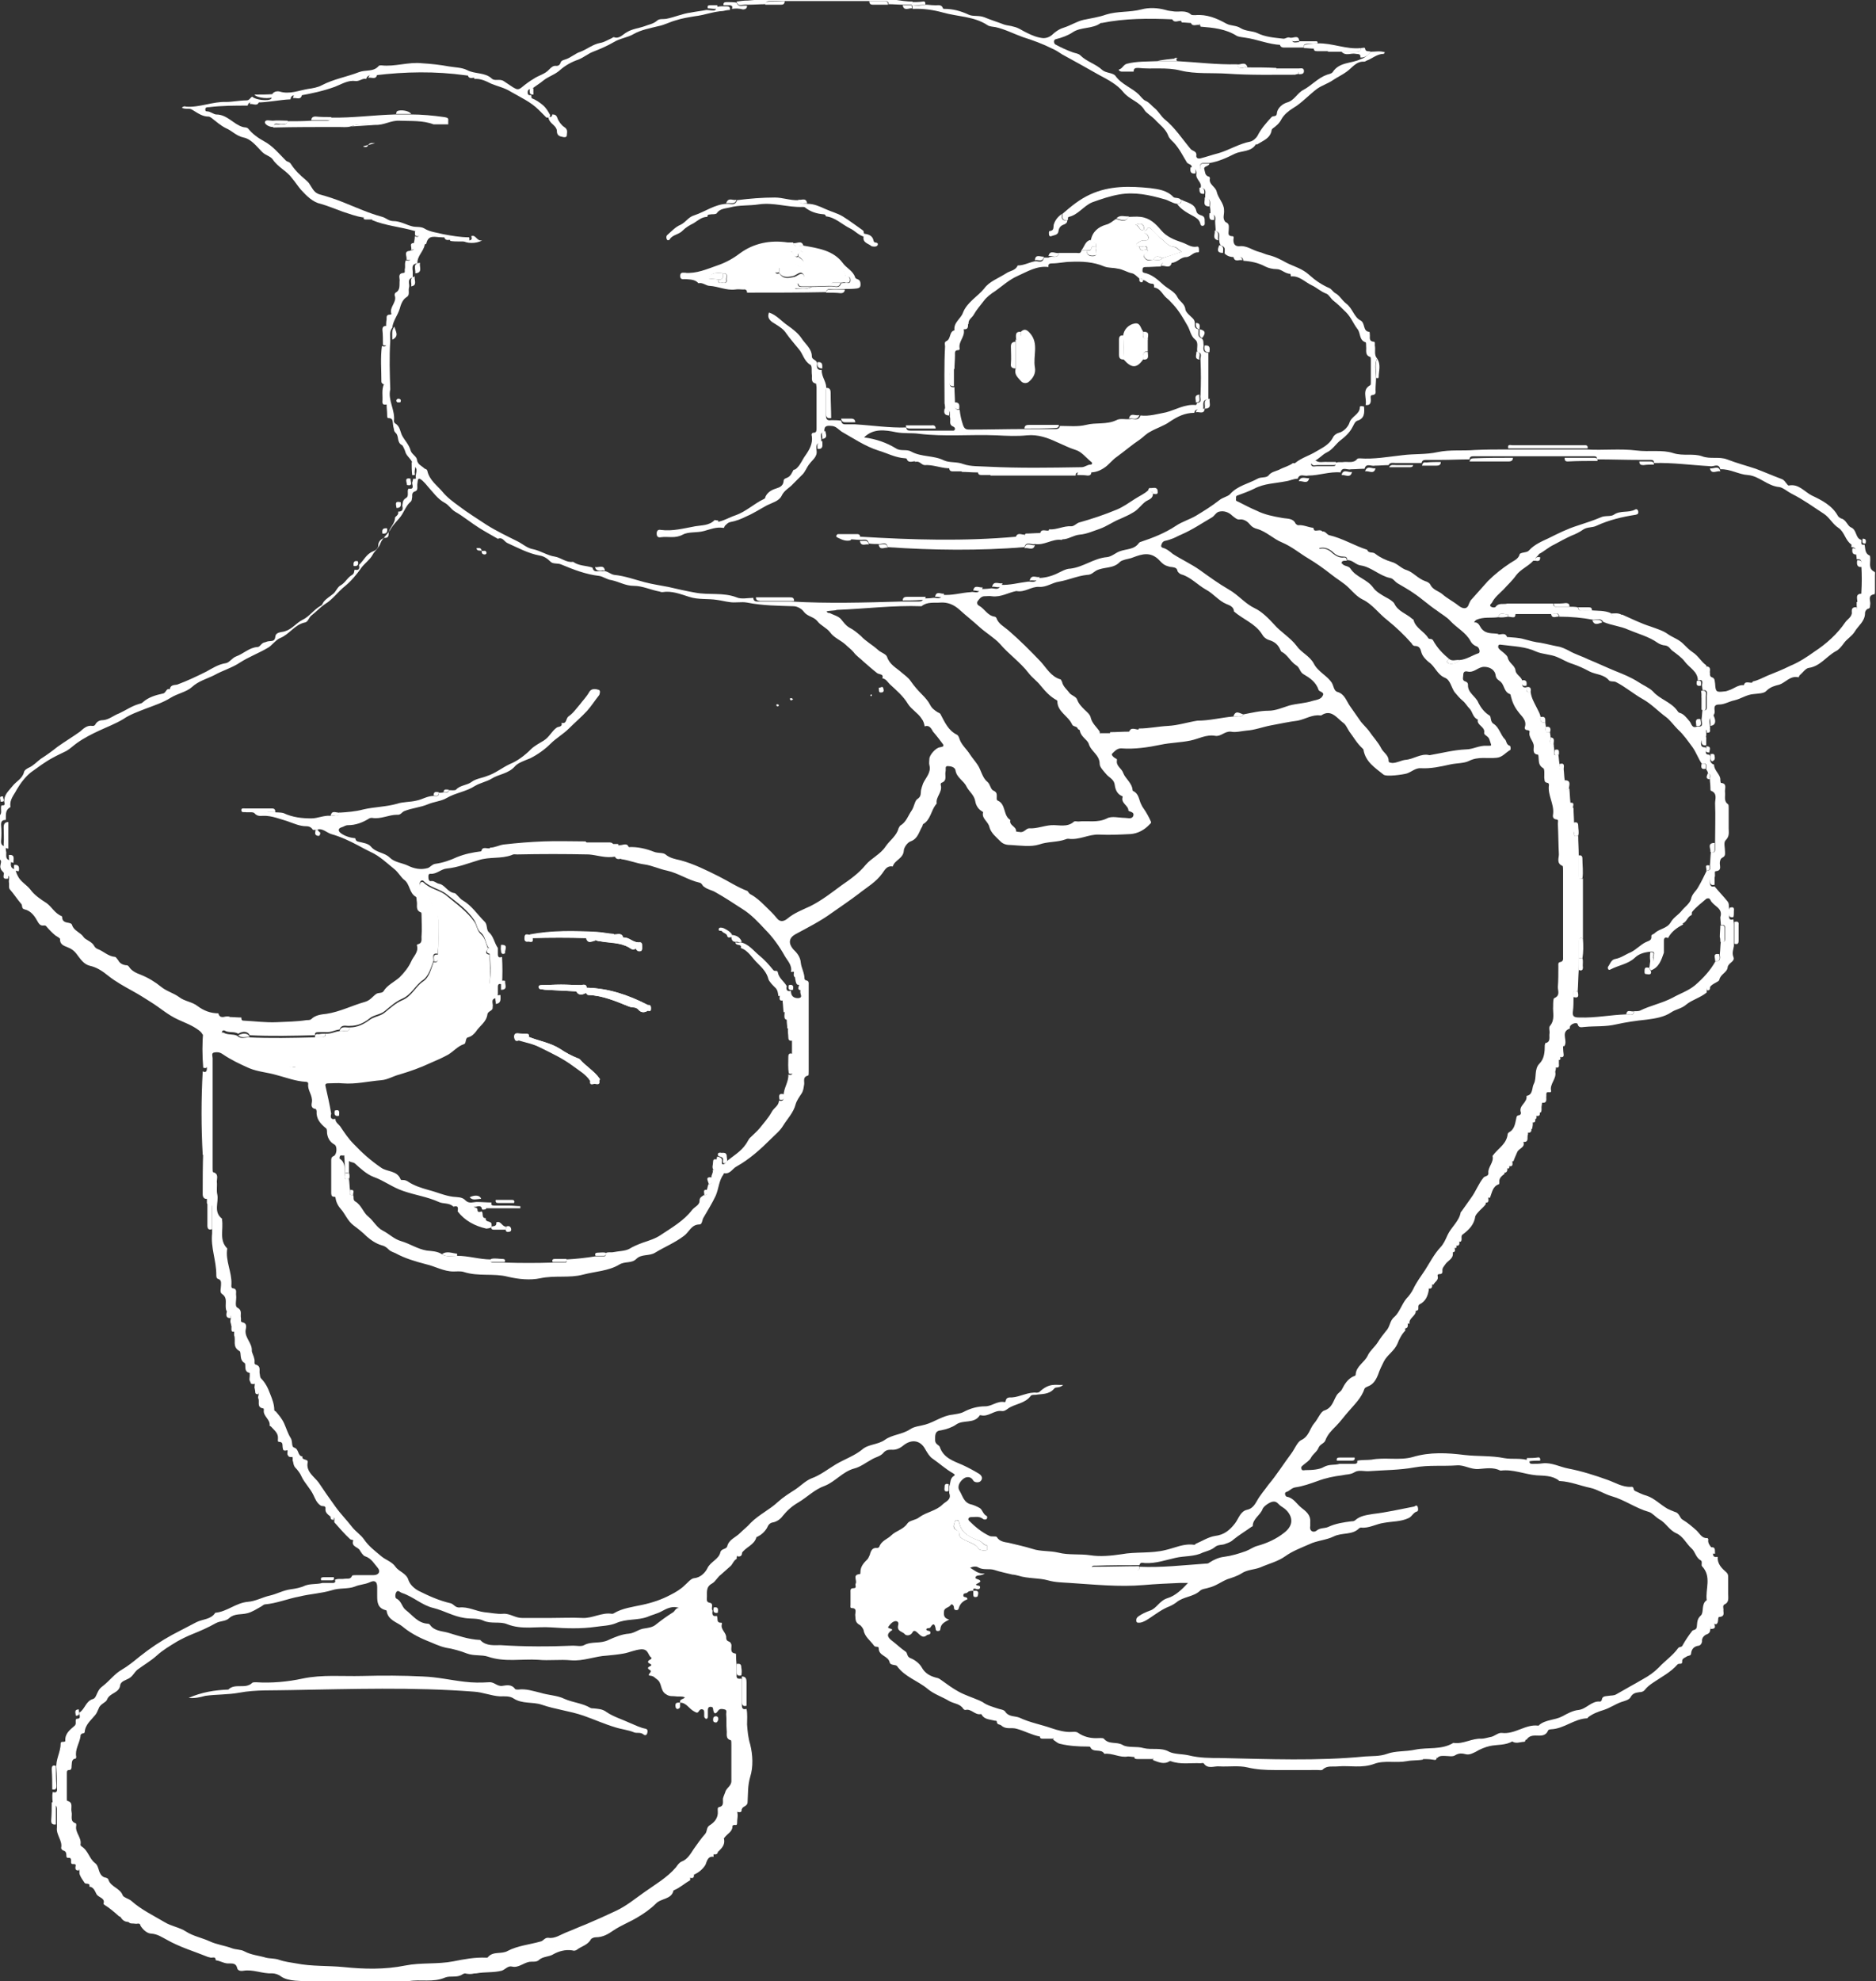 <svg id="Layer_1" xmlns="http://www.w3.org/2000/svg" viewBox="0 0 359.1 379.1"><rect x="0" y="0" width="359.1" height="379.1" fill="#333333" stroke="none"/><style>.st0{fill:#fff}</style><path class="st0" d="M141 .3c.7-.1 1.4-.2 2.2-.2 2.5-.2 5.1-.5 7.6-.4.5 0 .3-.4.4-.7H164c.3.6.7.7 1.4.7h2.6c2.3-.1 4.4.6 6.7.6 0 .2-.1.4-.1.6h-1.7c-.9 0-1.9-.1-2.8-.1 0-.5-.3-.6-.8-.6h-21.9c-.5 0-.8.1-.8.6-1.2 0-2.3.1-3.5.1-.8-.2-1.8.6-2.1-.6zm186.4 311.4c-.1.4 0 .7-.6 1-.4.1-1.1.6-1 1.4 0 .2-.2.7-.6.8-.9.1-1.4.6-1.5 1.5 0 .4-.4.4-.7.5-.4.3-1.1.4-1 1.1 0 .6-.6.2-.9.5-1.3 1.5-3.1 2.4-4.7 3.5-.6.4-1.1.8-1.5 1.3-.3.4-.7.5-1.1.5-.7.1-1.3.2-1.7 1-.3.5-1.2.7-1.8.9-1.1.4-2.1 1.1-3.3 1.5-1 .3-2.1.7-3 1.4-.1.1-.1.2-.2.2-2.5.1-4.4 2-6.9 2.1-.2 0-.6.1-.6.3-.5 1.1-1.5.9-2.4.9-.8 0-1.3.2-1.7.8-.9.1-1.9-.3-2.7.3-1.3.8-2.9.6-4.3.9-.9.2-1.9.6-2.7 1.1-.6.3-1.2.6-1.8.5-.8-.2-1.4-.3-2.2.2-.5.3-1.2.1-1.9.1-.5 0-1-.1-1.5.4-.8-.5-1.6-.2-2.4-.3-.4 0-.4.3-.3.6-1 .2-2.1.1-3.1.3-2.1.4-4.3-.2-6.2.5-2.4.9-4.7.3-7 .5-1 .1-2.1-.2-2.9.6-.2.2-.6.1-.9.1H244c-1.8 0-3.5-.1-5.2-.5-1.7-.4-3.6-.1-5.4-.2-1-.1-2.2.6-3-.6-.1-.1-.4 0-.6 0-1.9-.1-3.8.3-5.7-.4h-.2c-1.1.7-2.1.2-3.2-.2.1-.5-.1-.6-.6-.6h-2.9c-.4 0-.9-.1-1.3-.1-1.5.3-3-.7-4.5-.5-.6-1.1-2.2-.1-2.7-1.3 0-.1-.4-.1-.6-.1-1.7 0-3.4-.1-5.1-.5-.6-.1-.9-.5-1.4-.8.1-.5-.2-.6-.6-.6h-1.9c-1.6-.3-3-1.1-4.5-1.5-1-.3-2 .2-2.9-.6-.3-.3-.9-.1-.9-.8 0-.2-.4-.1-.6-.2-.8-.2-1.8-.2-2.3-1.1 0-.1-.1-.1-.2-.1-1.1.2-1.8-1.1-2.9-.8-.2 0-.3-.1-.4-.2-.6-1-1.8-1-2.7-1.5-1.3-.8-2.9-1.3-4.1-2.3-1.9-1.6-4.4-2.3-5.9-4.4-.2-.3-1.3-.1-1.4-.7-.3-1.3-2.1-1.2-2.1-2.7 0-.5-.6-.1-.9-.5-.7-1-1.8-1.7-2-3-.1-.3-.5-.9-.8-1-.9-.5-.7-1.2-.8-1.9 0-.5.4-1.3-.7-1.3-.3 0-.2-.4-.2-.6v-2.4c0-.4-.1-.8.6-.8s.2-.6.4-.9c.3-.6-.7-1.7.8-1.8.1 0 .1-.3.1-.4 0-1.1.7-1.8 1.4-2.5.2-.3.3-.6.4-.8.2-.8.5-1.4 1.4-1.3.2 0 .3-.1.4-.2.4-1.2 1.6-1.5 2.3-2.2.9-.9 2.3-1.1 3.1-2.3.4-.6 1.6-.6 2.3-1.2 1.4-1 3.2-1.2 4.4-2.4.6-.6 1.8-.9 1.3-2.2v-1.3c.3-.7.1-1.5.9-2 .3-.2.1-.3-.2-.5-1.4-.8-2.6-1.9-3.9-2.8-.5-.3-1-1.1-1.4-1.8-.9-1.7-2.6-2-4.2-.7-.6.5-1.4.9-2.3.8-.6 0-1.1.1-1.5.6-.6.7-1.5.8-2.3 1.3-1.1.6-2.1 1.4-3.3 1.7-2.2.6-3.6 2.5-5.6 3.3-2 .7-3.4 2.2-5.1 3.2-1.2.7-2.1 1.5-3 2.6-.4.6-1.2 1.1-1.8 1.2-.8.1-1 .7-1.2 1.1-.5.8-1.1 1.3-1.9 1.7h-.1c-.4 1.6-2.1 1.9-2.9 3.2-.8-.1-.9.4-.9 1-.6.3-.8 1.1-1.2 1.4-.6.5-1.2 1.1-1.8 1.6-.7.5-1 1.3-1.7 1.7-1.3.7-.9 1.8-1 2.9 0 .4 0 .7.6.8.8.2.1 1 .5 1.5-.1.6-.1 1.2.8 1 .3.4-.2 1.4.9 1.3 0 0 .1.1.1.2-.4 1.1.9 1.7.8 2.7 0 .4.2.6.5.7.3.1.4.3.5.6.1.6-.4 1.6.8 1.7.1 0 .1.4.1.7 0 .6.1 1.3.1 1.9v1.5c-.1.7.3.8.9.7 0 .1.1.1.1.2v4.8c0 .6.1 1 .9.8.2 1 .1 2 .1 3 .1 1.3.2 2.5.6 3.8.5 2 .6 4.3 0 6.2-.5 1.7-.4 3.2-.5 4.8 0 .9-1 .8-1.1 1.4-1-.2-.9.4-.8 1.1 0 .5-.1.9-.1 1.4 0 .3 0 .6-.4.5-.2 0-.5 0-.5.3 0 1-1 1.4-1.5 2.1-.1.1-.2.2-.1.3.2 1.1-.4 1.7-1.1 2.4-.8-.1-1 .3-.9 1-1.2-.2-1.3 1-1.6 1.6-.6.9-1.3 1.4-2.1 1.8-1.2-.3-.7.6-.8 1.1-1.1.6-1.9 1.4-3.1 1.9 0 0-.1 0-.1.1-.4 1.7-2.4 1.4-3.4 2.5-1 1-2.3 1.9-3.5 2.6-1.5.9-3.1 1.5-4.6 2.5-1 .7-2 1.3-3.4 1.3-.3 0-.8.2-.9.4-.6 1.1-1.8 1.3-2.7 2-.3.2-.6.2-.9.1-1.3-.2-2.6.2-3.5.7-.9.6-2.1.4-2.9 1.2-.5.4-1.2.2-1.8.3-1.1.2-2.1 1.2-3.3.9-.8-.2-1.3.6-2 .8-1.6.4-3.2.2-4.8.5-.9.1-1.9-.3-2.7.2-1 .7-2.3.2-3.3.6-2.3 1-4.7.3-7 .7-4.5.8-9 .5-13.4.2-2.8-.2-5.5-.1-8.3-.3-1-.1-2-.3-2.7-.8-.5-.4-1.2-.6-1.7-.6-1.9.1-3.6-.8-5.5-.5-.5.1-1.1 0-1.2-.5-.2-.9-.8-.9-1.5-.9-.9.1-1.7-.5-2.6-.6-.1-1-.9-.5-1.4-.6-2.7-1.1-5.5-1.9-8.1-3.4-.8-.4-1.6-1-2.8-1.1-.8 0-1.6-.7-2.1-1.5-.1-.7-.7-.3-1-.4-.5-.1-1.1.1-1.3-.4-.4-.8-1.2-.8-1.8-1-.9-.8-1.8-1.6-2.8-2.2l-.2-.2c.4-1.1-.9-1.2-1.3-1.8-.3-.5-.5-1.4-1.4-1.5.2-.8-.7-.4-.9-.7-.4-.6-.8-1.1-1-1.8 0-.5.1-1-.6-1-.1-.3.1-.9-.6-.8-.3 0-.4-.1-.4-.4 0-.4.1-.9-.6-.8-.3 0-.3-.3-.3-.5 0-.4-.1-.8-.6-.9-.2-.1-.4-.3-.4-.5.3-1.4-1-2.5-.8-3.9v-3.5c0-.6-.2-.9-.8-.7 0-.9-.2-1.7 0-2.6.6.2.9 0 .8-.7 0-1.3 0-2.5-.1-3.8-.2-1.7.8-3.1.8-4.7 0-.3.1-.4.4-.4.2 0 .5 0 .5-.2-.1-1.4.9-2.1 1.8-2.9.4-.4 0-.9.3-1.3 1.1 0 .5-.7.6-1.2 1.1-.7 1.2-2.2 2.6-2.6.5-.1.7-1 1-1.5.2-.4.5-.7.9-1 1.3-1 2.2-2.3 3.6-3.1 1.2-.7 2.3-1.6 3.4-2.5 2-1.6 4.1-3 6.3-4.2 1.5-.8 3.1-1.6 4.6-2.4 1.2-.6 2.8-.5 3.6-1.8 2.3-.2 3.9-1.9 6.3-2.1 1.4-.1 2.8-.9 4.2-1.2 1.3-.3 2.5-1 4-1.2.8-.1 1.9-.3 2.7-.7 1.1-.4 2.2-.2 3.3-.5h2c.4 0 .6-.2.4-.6.6-.3 1.2-.1 1.8-.2.6-.1 1.2.2 1.5-.6.1-.1.6-.1.9-.1h3.2c1 0 1.4-.7.8-1.4-.7-.8-1.2-1.8-2.4-2.2-.4-.1-.8-.8-1-1.1-.3-.7-1.7-.7-1.3-1.9.1-.2-.4-.1-.6-.3-1.1-1-2-2.1-3-3.2-.1-.4.3-1.1-.6-1-.5-.4-1.2-.8-1.1-1.6.1-.7-.6-.4-.9-.6-.8-.5-1.1-1.4-1.4-2-.6-1.3-1.7-2.3-2.3-3.6-.2-.5-.7-1.2-1.2-1.7-.4-.5-.3-.9-.5-1.4.1-.6-.1-1.1-.9-1 0-.1-.1-.1-.1-.2.1-.7.1-1.2-.8-1-.3-.4.2-1.3-.8-1.3-.3 0-.2-.4-.2-.6.1-1.1-.7-1.6-1.3-2.3-.1-.1-.3-.2-.3-.2.2-1.2-1.3-1.8-1.1-3 0-.1 0-.3-.1-.3-1.4-.2-.6-1.4-1-2-.1-.4.6-1.2-.5-1.1-.1-.3-.1-.6-.2-.9 0-.5.4-1.2-.7-1-.4-.4-.2-.8-.2-1.2v-.6c-1.3-.2-.6-1.7-1-1.9-1.1-.6-.5-2.1-1-2.3-1.4-.8-.6-2.1-1-3 0-.5 0-.9.1-1.4 0-.4-.2-.5-.6-.4-.1-.2-.1-.5-.2-.7-.1-.7.6-1.5-.5-1.9-.4-.3-.4-.8-.4-1.3 0-.8.2-1.6-.7-2.2-.5-.3-.2-1.1-.2-1.7 0-.5.1-1-.6-1.2-.3-.1-.3-.5-.3-.8 0-2.7-1.1-5.2-.8-7.9v-4.9c0-.7-.3-.8-.9-.7 0-.1-.1-.1-.1-.2v-8.6c0-.6-.1-1-.8-.6-.3-5.3-.3-10.7 0-16 .6.3.8 0 .8-.6v-5.8c0-.7-.3-.7-.8-.6-.2-.4-.4-.6-.8-.9-1.2-.9-2.6-1.4-3.9-2-2-.9-3.5-2.3-5.3-3.4-1.1-.7-2.2-1.4-3.3-2-1.6-.9-3.3-1.8-4.8-3-1-.8-2.1-1.6-3.5-1.9-1.2-.3-1.8-1.3-2.5-2.2-.5-.7-1.1-1.1-1.9-1.4-.5-.2-1.4-.5-1.3-1.5 0-.2-.6-.5-.9-.7-.6-.5-1.2-1.1-1.7-1.7-.2-.3-.5-.2-.7-.2-.5 0-.7-.3-.9-.6-.6-1.1-1.3-2.2-2.6-2.5-.6-.1-.4-.7-.6-1-.8-.9-1.4-1.9-2.2-2.8-.3-.3-.1-.9-.2-1.4-.1-.5.5-1.5-.8-1.3 0-.6-.7-.8-.8-1.4-.3-.6.8-1.8-.8-1.7-.3-2.6-.1-5.3-.1-7.9 0-.1 0-.3.1-.3 1.5-.1.6-1.5 1-2.1 1 .1.4-.6.5-1 .1-1.2.9-1.8 1.6-2.7.7-.9 1.9-1.4 2.2-2.7.1-.4.7-.7.9-.8.9-.4 1.5-1.1 2.3-1.7 1.1-.7 2.2-1.5 3.2-2.3 1.4-1 2.9-1.9 4.3-2.9.6-.5 1.3-1.3 2.4-1.1.2 0 .3 0 .5-.2.3-.6.8-.9 1.5-.9 1.2-.1 2-.9 3.1-1.3 1.3-.6 2.4-1.4 3.8-1.8.3-.1.5-.1.7-.3 1.1-1 2.5-1.4 3.9-1.7.6-.1.6-1.1 1.3-.8.1-.9.9-.8 1.4-.9 1.9-.7 3.8-1.6 5.6-2.5 1.1-.6 2.3-1.4 3.7-1.6.7-.1 1.2-1 2-1.3 1.4-.5 2.5-1.7 4.1-1.8.5 0 .7-.8 1.4-.9.1 0 .5-.2.7-.2.6-.1 1.2.1 1.3-.9.1-.9 1.2-.8 1.8-1 1.4-.4 2.2-1.6 3.4-2.2 1.3-.6 2.2-2 3.5-2.7.3-.1.4-.6.6-.8.5-.6 1.2-1 1.8-1.5.5-.4.8-1.3 1.4-1.6.9-.5 1.3-1.5 2.2-2 .5-.3.3-.7.5-1 .8.2 1-.2.8-.9.9-.8 1.4-2.1 2.7-2.6.3-.1 1-.5 1-1.1 0-.8.5-1.2 1.1-1.5.8.1.9-.3.9-1 .2-1 1.2-1.7 1.2-2.8 0-.3.8-.5.6-1.2.8 0 1-.4.8-1.1.1-.5 0-1.1.7-1.5.7-.4.1-1.3.5-1.8 1.3.2.6-.8.7-1.2.1-.2.1-.5.2-.7.2 0 .6.1.5-.2-.2-.8.7-1.8-.6-2.3.1-1.1-1.1-1.6-1.4-2.6-.1-.4-.5-1.2-.6-1.3-1.1-.5-.6-1.7-1.2-2.3-.3-.3-.4-.5-.4-.8-.4-1.3.1-2.1-1.1-2.1-.2 0-.2-.4-.2-.6 0-.7-.1-1.3-.1-2v-2.9c0-.5-.2-.8-.6-1-.3-.1-.4-.3-.4-.5 0-2.3-.2-4.6.1-6.8.6.2.9 0 .9-.6 0-1 0-2-.1-3 0-.5 0-1 .1-1.5 0-.4-.1-.9.6-.9.2 0 .4-.1.3-.2-.4-1.2 1-2.1.7-3.3-.1-.2-.1-.5.1-.7 1-.5.7-1.5.8-2.4 0-.5-.4-1.3.8-1.4.3 0 .1-.5.2-.8.1-.5-.1-1.1.2-1.6.5.1.9.2.8-.5v-1.2c0-.1.1-.2.1-.2 1.1 0 .4-.8.6-1.3.1-.5.2-.9.2-1.4.5.2.8.2.8-.5s-.3-.7-.8-.5c-2.7-.8-5.6-1-8.2-2.1.1-.3.1-.6-.3-.5h-1.4c-1.4-.2-2.6-.7-3.9-1.1-1.4-.5-2.8-1.1-4.2-1.5-1.5-.3-2.7-1.5-3.8-2.7-.6-.7-1.1-1.5-1.7-2.2-1-1.4-2.7-2.1-3.7-3.6-.4-.6-1.4-.8-2-1.4-1.1-1.1-2.1-2.5-3.6-2.8-1.4-.3-2.2-1.3-3.4-1.8-1-.5-1.9-1.3-2.8-2-.2-.1-.3-.2-.5-.2-1.2 0-2.1-.7-3.1-1.3-.6-.4-1.3 0-2-.4.3-.3.6-.3.8-.2 2.6.2 5.1-1 7.7-.9 1.2 0 2.6-.3 3.9-.3.6 0 .7-.6 1.1-.7.5.6 3.1.9 3.6.4.1-.1 0-.3.1-.5.1-.9 1-1 1.5-.9 1.9.6 3.7-.2 5.5-.5.8-.1 1.9-.3 2.6-.7 2.3-1.2 4.8-1.6 7.1-2.5 1.3-.5 2.8 0 3.8-1.2.1-.1.3-.1.5-.1 2.6.3 5.2-.7 7.8-.4 1.7.1 3.5.3 5.1.6 1.2.2 2.5.2 3.5.7 1.5.8 3.4.4 4.7 1.6.6.6 1.5 0 2.3.5l1.8 1.2c.7.4 1 .6 1.8-.1.6-.5 1.4-1.1 2.1-1.5 1-.7 2.2-.9 3-1.8.4-.4.8-.8 1.4-.7.5 0 .7-.3.8-.6.1-.4.5-.5.8-.6 1.1-.3 2-1.2 3-1.5 1.3-.5 2.3-1.4 3.8-1.7.7-.1 1.5-.6 2.2-.9.1-.1.3-.2.4-.2 1 .4 1.7-.5 2.4-.9 1.1-.7 2.4-.8 3.5-1.2.7-.3 1.6-.4 2.3-1 .5-.5 1.2-.3 1.8-.4 1.6-.3 3.1-1 4.7-1.2 1-.2 2-.3 3-.5.4 0 .9.1 1.3.1.5 0 .6-.2.5-.7.4 0 .7-.1 1.1-.1h1c.5 0 .7.2.6.7-.4 0-.9.1-1.3.2-1.9.1-3.6.8-5.4 1-1.2.2-2.5.4-3.7.8-1.1.3-2.2.9-3.3 1.1-1.6.4-3.3.7-4.7 1.5-1.2.7-2.6.8-3.9 1.6-1.2.7-2.6 1.3-3.9 1.8-1 .4-1.8 1.1-2.8 1.5-1.2.4-2.5 1.1-3.5 2-1 .9-2.2 1.2-3.2 2-.7.6-1.6 1.1-2.3 1.7-.5-.1-.7.1-.7.6 0 .6.4.5.7.5 0 .2 0 .5.1.6.8.3 1.5.8 2.1 1.3.7.6 1 1.2 1.4 1.9 0 .5-.3.5-.7.5l-1.5-1.5c-1.5-1.5-3.5-2.4-5.4-3.5-1.1-.7-2.5-1-3.7-1.5-1-.5-2-1-3.2-.9-.2-1.2-1.1-.5-1.7-.7-5.8-.8-11.5-.7-17.3 0-.6.1-1.4-.3-1.7.7-.7-.2-1.3.5-2.1.4-1.4-.2-2.6.6-3.9 1.1-2.2.8-4.5 1.3-6.8 1.7-.6.1-1.5-.5-1.7.7-2.2.1-4.3.6-6.4.6-.6.2-1.5-.5-1.8.6-2.5 0-4.9 0-7.4.3-.3 0-.7 0-.7.4 0 .2 0 .4.3.4.7 0 1.3.6 1.8.6 2.1 0 3.3 1.9 5.1 2.4.3.1.7 0 1 .3.8 1 1.9 1.8 3 2.4 1.7.9 2.9 2.4 4.2 3.7.3.3.7.2 1 .7.7 1.1 1.7 2.1 2.8 3 .3.3.6.5.8.9.5.7.8 1.6 1.9 1.9 1.5.4 3 .9 4.5 1.5 2.5 1 4.9 2.1 7.5 2.8.7.2 1.2.8 2.1.8 1.3 0 2.4.7 3.6 1 .7.2 1.6 0 2.3.4 1.1.7 2.5.8 3.6 1.1 1.6.3 3.3.6 5 .6.1.5.1.8-.5.8h-1.2c-.6 0-1.3 0-1.9-.1-.3-1-1.1-.6-1.7-.7-1.2 0-2.5-.6-2.9 1.2 0 .1-.3.1-.3.2-.2 1.3-1.5 2.2-1.4 3.6-1.4.1-.8 1.2-.9 2v.7c-1.2.3-.5 1.3-.7 1.9-.2.6.2 1.4-.4 1.8-.9.5-1.2 1.6-1.4 2.3-.4 1.3-1.3 2.3-1.4 3.6-.6.7-.4 1.6-.4 2.5-.2 3.1-.1 6.2 0 9.3-.5 2.1 1 4 .7 6.1 0 .1.1.3.2.4 1 .5 1 1.7 1.4 2.4.5.9 1.3 1.7 1.6 2.8.2.7 1.1 1.1 1.2 1.7.1 1 .9 1.2 1.4 1.7.2.2.5.1.6.5.4 1.8 1.9 2.8 2.9 4 .8 1 2 1.9 3.1 2.7 1.7 1.3 3.5 2.4 5.3 3.6 1.9 1.2 4 2.2 6 3.2 1 .5 1.8 1.3 3 1.5 1.4.3 2.7 1.2 4.1 1.4 1.2.2 2.2 1.2 3.5 1 1.1.8 2.5.7 3.7 1.1.3 1.2 1.3.5 1.9.7.9-.2 1.5.6 2.3.7 2 .2 3.9.9 5.8 1.4 1.5.4 3 .6 4.5.9 1.7.4 3.5.8 5.2 1.1 2.6.5 5.3-.1 7.9.9.9.4 2.1.1 3.2.1 0 .5.3.7.8.7h6.5c7 .4 13.9.2 20.9 0h3.5c.5 0 .8-.2.8-.6.6 0 1.3 0 1.9-.1.6-.1 1.5.5 1.7-.6 1.9.2 3.7-.4 5.5-.5.6-.2 1.5.5 1.8-.6.6 0 1.2 0 1.9-.1.7-.2 1.7.6 2-.7 1.8.1 3.5-.4 5.2-.6.7-.1 1.6.4 1.9-.7 1.3 0 2.5-.3 3.6-.8.9-.4 1.8-1 2.7-1 2.5-.3 4.5-2 7-2.2.9-.1 1.6-.8 2.4-1.1 1.3-.5 2.8-.3 3.7-1.6.1-.1.2-.2.3-.2 2.4-.8 4.7-1.7 6.8-3.1 1.2-.8 2.6-1.2 3.8-1.9 1.5-.9 3.1-1.9 4.5-3 .6-.5 1.6-.7 2-1.1 1.5-1.7 3.5-2 5.3-3 .7-.4 1.6-.1 2.1-.6.5-.7 1.3-.8 2-1.1.9-.5 1.9-.7 2.7-1.3.1 0 .3.1.4 0 1.2-1 2.7-1.4 4-2.2 1.2-.7 2.5-1.3 3.2-2.6.1-.3.5-.8 1.2-1 .9-.2 1.8-1.2 2-1.9.4-1.3 2-1.6 2-3 0-.3.5-.2.8-.1.1 1.2.1 2.3-1.3 2.7-.5.2-.7.9-.9 1.2-.6 1.2-1.6 2-2.5 2.7-.8.7-1.4 1.7-2.5 2.2-.8.4-1.4 1.2-2.3 1.6 0 .5-.8.3-.6.8.2.4.7.2 1.1.2h2.9c.4 0 .8 0 .6-.6.5-.3 1.1-.1 1.6-.2.9-.1 1.9.3 2.6-.6.1-.1.3-.1.5-.1 2.7.2 5.4-.3 8.1-.6 2.3-.3 4.6-.1 6.8-.6 2.4-.5 4.7-.2 7.1-.4 2.1-.1 4.2-.1 6.2-.1h15.2c3.2.2 6.4-.2 9.6.2 2.4.3 4.9-.2 7 .5 1.9.6 3.8 0 5.5.6 1.6.6 3.2 0 4.8.6 1.8.7 3.7 1.2 5.5 1.8 1.6.6 3.2 1.3 4.8 1.9.4.1.7.4.9.7.2.2.4.6.6.6 1.9-.4 3 1.2 4.4 1.9 1.9.9 3.9 1.9 5 3.9.1.2.4.4.6.5 1 .2 1.2 1.4 1.9 1.7 1.2.5.8 2.1 2 2.4.1.4-.3 1.1.6.9.2.7 0 1.7 1 2.1.1.1.1.5.1.8 0 .8-.3 1.8.8 2.3.2.1.1.4.1.7v2.9c0 .2 0 .7-.1.7-1.4.2-.7 1.3-.8 1.9-.1.4.1.8-.5.9-.2.1-.5.4-.5.8 0 1.6-1.3 2.4-2 3.6-.5.8-1.5 1.4-2 2.1-.5.7-1.1 1.4-1.6 1.6-1.8 1-3 2.9-5.2 3.2-.6.1-1.1.9-1.7 1.4-.1.1-.2.4-.2.4-1.6-.4-2.5 1-3.7 1.4-.8.2-1.7.4-2.5 1.2-.4.5-1.6.5-2.4.6-1.4.1-2.4.9-3.7 1.2-1 .2-1.9.8-2.9.8-.8 0-1 .3-.9 1.1.1.5-.1.9-.4 1.2-1 .5-.4 1.4-.5 2.2 0 .1-.1.2-.1.2-1-.1-.5.6-.6 1.1 0 .3-.1.6-.1.9-.6-.1-.9.1-.9.7 0 .7.3.8.9.8 0 .1.1.2.1.2.1.4-.5 1.2.6 1.2.1.1.1.2.2.3 0 .5-.2 1 .3 1.4.1.1.4.2.4.2 0 1.2 1.3 1.9 1.2 3 0 .2.1.5.1.5 1.3.1.7 1.1.8 1.8.1.8-.3 1.7.6 2.3.1.1.1.5.1.8v3.8c0 .8.2 1.5-.6 2.3-.4.4-.1 1.4-.1 2.2 0 .4.1.8-.5 1.1-.4.2-.5.7-.5 1.1 0 .6.4 1.4-.8 1.5-.3 0 0 .8-.2 1.2-.8-.2-.9.3-.9.9 0 .6.2 1 .9.8.8 1 1.7 1.9 2.5 2.9.4.5.1 1.1.4 1.6 0 .4 0 .7-.1 1.1-.1.7.2.9.8.7 0 .3.1.6.1.9v4.2c-.1.7-.4 1.3-.1 2.1.4.9-1 1.1-1.1 2-.1 1-1.4 1.3-1.6 2.4-.1.4-1.4.7-1.8 1.4-.8 0-.6.5-.6 1-1.2 1-2.8 1.4-3.9 2.3-.9.8-2 .9-2.9 1.5-1.3.9-3.1 1.2-4.7 1.4-2 .2-4 .5-5.8.9-2.1.5-4.1.3-6.1.5-.4 0-1.1.3-1.3-.5-.1-.5-1.4-.1-1.5.5v.3c-1.7.6-.6 2-.9 3 0 .1-.1.3-.2.4-.5-.1-.9-.1-.8.5 0 .6 0 1.3.1 1.9 0 .1-.1.1-.1.2-1.7 0-.6 1.2-.8 1.8 0 .2-.1.3-.1.5.3 1.3-1.1 2.3-.8 3.6.1.3-.2.3-.4.3-.6-.1-.5.3-.5.7-.1.5.3 1.4-.8 1.3 0 0-.1.4-.1.6-.1.4.1.9-.2 1.3-1-.3-.8.4-.8 1 0 .1-.1.2-.1.2-.8 0-.6.6-.6 1 0 .3-.1.6-.1.9-1-.2-.9.4-.8 1-.3.5.3 1.6-.9 1.5.4 1.1-.9 1.2-1.2 2-.2.5-.5 1.1-.7 1.7-1.2-.2-.7.7-.8 1.2 0 .1-.1.1-.1.2-.9-.2-1 .3-.8 1-.5.4-1.1.8-1 1.6 0 .1 0 .4-.1.4-1.2.4-1.3 1.6-1.7 2.6-1.3-.3-.7.7-.8 1.2-.4.6-1 1-1.5 1.6-.2.2-.4.5-.5.7-.2 1.6-1.2 2.6-2.4 3.5-.5.3 0 1-.4 1.4-1-.2-.9.4-.8 1 0 .1-.1.2-.1.2-.9-.1-.5.6-.6 1 .1 1.1-1 1.4-1.5 2.2-.2.3-.5.6-.5 1s.1.8-.6.8c-.2 0-.4.1-.3.4.2.8-.6 1.1-.8 1.6-.8-.1-1 .3-.9 1-.2 1.2-.6 2.2-1.8 2.8-.5.3.2 1.2-.7 1.2.1 1-1.4 1.4-1.2 2.5-1.2-.2-.8.7-.8 1.3-.7.7-1.2 1.7-1.5 2.5-.6 1.4-2 2.2-2.6 3.4-.4.8-.8 1.6-1.1 2.5-.4 1-.9 1.9-2 2.3-.2.1-.5.2-.6.4-.6 1.8-1.9 3-3.1 4.4-.8.9-1.5 1.9-2.4 2.8-.8.8-1.6 1.6-2 2.7-.2.6-1 .7-1.3 1.4-.3.8-1.1 1.2-1.5 2-.2.4-.9.9-1.4 1.3-.2.2-.5.3-.4.7.1.5.5.3.8.3 1.2 0 2.7-.1 3.5-.6 1.1-.6 2.1-.3 3-.6h2.7c.4 0 .8 0 .7-.6.9-.2 1.8-.1 2.7-.2 2.6-.5 5.4.2 7.9-.5 3.3-1 6.7-.8 9.9-.4 2.6.3 5.1.1 7.6.6 1.6.3 3.3-.1 4.9.5-.1.5.1.6.5.6.7 0 1.3 0 2-.1 1.7-.2 3.3.7 4.9 1 2.6.5 5.1 1.3 7.6 2.2 1.4.5 2.8 1.4 4.4 1.3.7-.1.3.6.8.8.7.3 1.4.7 2.2.9 1.5.5 2.6 1.7 4 2.5.4.2.9.4 1.4.6.9.2.9 1.2 1.5 1.5 1 .6 1.8 1.3 2.7 2.1.6.6 1 1.5 2 1.4.1 0 .2.2.2.3-.2.9.7 1.4.9 2.1 0 .6-.2 1.4.9 1.2-.1 1.4.8 2.2 1.7 3 .3.3.3.6.3 1v3.1c0 .8.2 1.6-.7 2-.4.2-.2.7-.2 1-.1.5.4 1.3-.8 1.4-.4 0 0 1.1-.6 1.4-1.6-.4-1 .4-1.1.9zm-35.2-180.2c-.1.7 0 1.1.8.9.1 1.1.7 2.1 1.2 3.1.3.6.6 1.1.7 1.7-.1.7 0 1.2.9 1 0 .3.1.6.1.9-.1.6-.1 1.3.8 1 0 .3.1.6.1.9.1.5-.5 1.4.6 1.5 0 .3.1.6.1 1 0 .6-.3 1.3.8.9.1.6.1 1.1.2 1.7.1.5-.4 1.4.8 1 .1.7.1 1.4.2 2.1v1.2c0 .7.3.7.9.5.1.9.1 1.7.2 2.6.1.4-.5 1.2.6 1.1 0 .9.1 1.9.1 2.8v2c0 .7.3.7.8.5 0 1.3.1 2.5.1 3.8v3.9c0 .6.3.7.8.5v11.5c-.5-.2-.8-.1-.8.5v5.5c-.1 1.4-.1 2.7-.2 4.1-1.2-.4-.7.5-.8 1.1 0 .9 0 1.8-.1 2.6-.2 1.2.3 1.3 1.3 1.3 3 .1 5.9-.5 8.9-.6.5-.1 1.4.5 1.5-.6.4 0 .8 0 1.1-.1 2-1 4.2-1.4 6.3-2.5 1.4-.8 3-1.3 4.3-2.4 1.5-1.3 2.9-2.8 3.9-4.6 1 .1.9-.6.8-1.3.1-.8.1-1.7.2-2.5.4.2.8.2.8-.4v-2.2c0-.6-.4-.5-.8-.5 0-.5-.1-1-.1-1.5.6-1.8-1.4-2.1-1.9-3.3-.1-.1-.2-.3-.3-.3-.2 0-.4 0-.5.1-.9.8-1.9 1.5-2.7 2.5-.1.1 0 .4-.1.6-.8.3-.9 1.3-1.7 1.6 0 0 0 .1.1.2-1.2.6-2.3 1.4-2.9 2.6-.5-.2-.8-.1-.8.5v2.3c-.5 1.4-.9 2.8-2.5 3.4-.1-.2-.2-.3-.3-.5.1-.4.1-.9.2-1.3.9.2.6-.5.6-.8 0-.3.5-1.1-.5-1-1.2.1-2.3.4-3.1 1.2-1.3 1.2-3.1 1.4-4.6 2.2-.5.3-.6-.3-.5-.5.4-.5.6-1.4 1.4-1.5 1.1-.2 2-.9 3-1.3 1-.5 1.8-1.4 2.8-1.9.6-.3 1.2-.3 1.1-1.2 0-.3.4-.3.6-.5.9-.9 2.4-.9 3.1-2.1.5-.9 1.4-1.4 2-2.1.6-.8 1.7-1.5 1.9-2.4.2-1 1-1.5 1.4-2.3.6-1 1.1-2.1 1.6-3.1.8 0 .7-.5.6-1 .1-.9.1-1.7.2-2.6.4.2.8.2.8-.4v-1.3c0-2.5.1-5.1 0-7.6 0-.8.5-1.9-.8-2.4-.1 0-.1-.4-.1-.7 0-.5-.1-1-.1-1.5 0-.4.4-.9-.4-1.1.1-.4-.3-.6-.3-.9.1-.6.2-1.2-.8-.9-.7-1-1.1-2.2-1.8-3.2-.9-1.2-1.7-2.4-2.8-3.4-.8-.8-1.5-1.8-2.3-2.4-1.5-1.1-2.8-2.5-4.4-3.4-1.8-1-3.4-2.4-5.2-3.3-.5-.2-1 0-1.3-.3-1-1.2-2.5-1.1-3.7-1.7-1.1-.6-2.2-1.1-3.4-1.5-1-.3-1.9-.9-2.9-1.3-1.2-.5-2.7-.5-3.9-1-2.1-1-4.3-1-6.5-1.3-.3 0-.7-.2-.8.2-.1.4.2.6.4.8.5.4 1.3 1 1.4 1.4.2 1.1 1.4 1.5 1.5 2.5.1.9 1.3 1.2 1.3 2.2-.1.7 0 1.2.9 1-.1-.2-.1-.1-.1 0zm-3.6-14c-.6.2-1.5-.6-1.8.6-1.4.2-2.8-.1-4.2.5-.3.2-.5.6-.4.5.9-.1 1.1.9 1.4 1.2.9 1.1 2.1.8 3.2 1-.1.3-.1.6.3.6h1.5c1 .1 2.1.1 3.1.4 1.1.3 2.2.6 3.2.7 1.1.2 2.2.5 3.3.7.7.1 1.5.5 2.1.8 1.2.7 2.6 1.1 3.8 1.7 1.7.7 3.4 1.5 5.1 2.2 1.5.6 3 1.2 4.4 2.1.9.6 2.1 1.1 2.8 1.8 1.3 1.5 3.4 2 4.6 3.6.1.1.2.4.5.5.8.2 1.3.9 1.9 1.6.4.4.4 1.5 1.5 1 1.2.2.9-.6.8-1.3.1-.6.1-1.3.2-1.9.4.2.8.2.8-.4v-2.2c.1-.6.2-1.3-.8-1.1 0-.3-.1-.6-.1-1 .1-.6.2-1.2-.8-.9 0-1.7-1.6-2.4-2.5-3.6-.6-.8-1.6-1.5-2.4-2.1-.4-.3-.6-.9-1.4-1-.3 0-1-.2-1.4-.5-1.7-1.2-3.7-1.7-5.6-2.5-1.5-.7-3.2-.8-4.8-1.5-.5-.8-1.2-.4-1.9-.4-2.1-.4-4.3-.6-6.5-.6-.2-1.1-1-.4-1.5-.5h-8.4zM66 224.5c0 .5-.4 1.4.8 1.1.1.7.1 1.4.2 2.1 0 .5-.3 1.1.6 1 .2.4-.1.9.4 1.2 1.2.7 1.5 2.1 2.5 2.9 1 .8 1.6 2.1 2.8 2.7 1.2.6 2.1 1.6 3.5 2 1.7.5 3.1 1.5 4.9 1.8.9.1 2 .1 2.9.7.9.6 1.9.3 2.9.3 2.2 0 4.3.7 6.5.7-.2.4 0 .6.4.6h2.2c3.1.1 6.1.1 9.2 0h2.2c.4 0 .6-.1.4-.6 1.9-.1 3.7-.3 5.6-.6h1.6c.4 0 .4-.3.3-.6.5-.3 1-.1 1.5-.2 1-.2 2.2-.2 3-.6.8-.5 1.8-.9 2.6-1.2 1.2-.4 2.5-.8 3.5-1.5 2.1-1.4 4.4-2.7 6-4.8.5-.6 1.4-.9 1.4-1.7 0-.7.4-.8.8-1.1.8.1.7-.5.6-1 .1-.4.2-.7.3-1.1 1-.1.7-.7.6-1.3-.1-.5.4-.9.2-1.4 1.3-.2.6-1.2.7-1.9.1-.2.1-.5.2-.7.4.1 1 .2.9.9 0 .2-.1.6.2.6.3 0 .5-.3.6-.5 1.3-1.1 2.8-1.9 3.8-3.4.3-.4.5-1 .9-1.3.6-.6 1.2-1.1 1.7-1.7.8-1 1.7-2 2.3-3.1.4-.8 1.4-1.2 1.4-2.2.9.2 1-.3.9-1 0-1.4 1-2.6.9-4 .5.2.8.1.8-.5 0-1.1 0-2.1-.1-3.2v-4.5c0-.7-.3-.7-.9-.6 0-.5-.1-1-.1-1.4V194c0-.4-.2-.4-.6-.3-.1-.7-.1-1.4-.2-2.1.2-.7 0-1.2-.8-1-.1-.6-.1-1.2-.7-1.7-.4-.4-1-1-1.2-1.5-.3-1.3-1.2-2.2-2-3-1.1-1-1.8-2.5-3.3-3 .3-.9-1.1-.3-1-1.1.3.1.6.1.9 0 1.6.3 2.5 1.6 3.6 2.5 1 .8 1.9 1.8 2.7 2.8.3.4.8-.1.9.5.2 1.1 1.2 1.7 1.7 2.6-.2.7.1 1.1.8.9 0 1 .5 1.4 1.4 1.4 1-.1.3-.8.4-1.3 0-.5.3-1.2-.6-1.3-.3-.3-.3-.8-.4-1.2-.1-.5.5-1.5-.8-1.2.3-1.3-.7-2.2-1.2-3.1-1-1.8-2.3-3.6-3.7-5-1.3-1.4-2.7-2.9-4.3-3.9-1.7-1.1-3.5-2.3-5.3-3.3-.7-.4-1.5-.5-2.1-1-.4-.2-.4-.7-.9-.8-2.2-.5-4-1.8-6.2-2.3-1.5-.3-2.9-1-4.4-1.2-1.5-.2-2.9-.8-4.4-1-.5-.8-1.3-.4-1.9-.4-1.5.1-2.9-.4-4.3-.5-4.6-.1-9.1-.1-13.7 0-.3 0-.7-.1-1 .1-2.1.8-4.3.3-6.4 1-2 .6-4 1.4-6.1 1.6-1.1.1-1.9 1.1-3.1 1-.4 0-.4.3-.4.6 0 .4.1.9.5.8.6-.1 1 .4 1.5.5 1.2.2 1.6 1.6 3 1.8.3 0 1 1.1 1.6 1.4 1.7 1 2.8 2.7 4.1 4 .7.6.3 1.6.9 2.1.9.8 1 2 1.7 3v1.2c0 .6.3.7.8.5.1 1.8.1 3.5 0 5.3-.4-.2-.8-.2-.8.4v1.3c0 .3-.1.6-.1.9-1.5 0-.7 1.1-.9 1.7.1.8-.9.7-1 1.4-.2 1.5-1.5 2.2-2.2 3.3-.4.5-.8.9-1.5 1.1-.6.1-.3 1.2-.8 1.3-1.2.4-2 1.4-3 2-1.1.6-2.2 1.1-3.4 1.6-1.9.9-3.9 1.6-5.9 2.2-1.2.3-2.3 1-3.5 1.1-2.5.2-4.9.8-7.4.6-.9-.1-1.8 0-2.8 0-.3 0-.6.1-.5.5.4 1.8.8 3.5 1.1 5.3-.2.7-.1 1.2.8 1 0 .7.6 1 .9 1.4.8 1.2 1.6 2.4 2.6 3.4 1.6 1.7 3.3 3.2 5.2 4.5 1.2.9 3.1.5 3.8 2.3 0 .1.3.1.5.1.3 0 .6.1.9.3 1.2.8 2.5 1.2 3.9 1.6 1.6.4 3.1 1.1 4.7 1.3.8.1 1.8 0 2.4.7.7.7 1.5.3 2.2.3.9 0 1.9.1 2.8.1-.2.5.1.6.6.6h2.9c.7 0 1.3.1 2 .1v.4h-7.3c-.5-.8-1.1-.1-1.6-.3.2.3.7.1.7.6 0 .6.5.4.8.3.4.4-.1 1.3.8 1.3-.2.9 1.1.4 1.1 1.2.1.8-.5.7-1 .8-2.2-.5-4.1-1.5-5.5-3.3.1-.6.2-1.2-.8-.9-.8-.8-2-.5-2.8-.9-2.2-1-4.5-1.3-6.8-2.1-2.1-.7-3.7-2-5.7-2.7-1.3-.5-2.5-1.6-3.6-2.6-.4-.3-1.2-.1-1.3-.9.1-1-.7-.5-1.1-.6-.5-.1-.5.3-.5.6 1 .6 1 1.7 1 2.8zm227.9-117.2h-.4c-1 1.1-2.4 1.6-3.3 2.8-.7 1-1.6 1.8-2.4 2.7-.8.8-1.7 1.5-2.2 2.5-.1.2-.5.4-.3.7.3.3.9.3 1 .1.6-.8 1.5-.4 2.2-.6h8.8c0 .5.3.7.8.6h2.2c.6 0 1.1 0 1.7.1.1.4.3.7.8.6h1.9c1.2.1 2.4 0 3.6.5.4.8 1.4.9 2.2.3 1.8.8 3.6 1.7 5.5 2.3 1.1.4 2.4.8 3.2 1.4 1 .7 2.1 1 3 1.9.6.6 1.2 1.2 1.8 1.6 1.1.7 1.6 1.8 2.6 2.5.1.6-.2 1.3.7 1.4 0 .4 0 .8.4.9.6.2.5.7.6 1.2.1 1.6.2 1.7 1.8 1.5.3 0 .5-.1.8-.2 1-.3 1.8-1.1 2.9-1 .6-.1 1.4.3 1.7-.7 1-.2 1.9-.7 2.8-1.1 1.5-.6 3-1.2 4.4-1.9 1.7-.7 3.2-1.7 4.6-2.7 2.3-1.5 4.4-3.4 5.9-5.6.4-.6 1.3-1 1.3-2 .9 0 1-.5.9-1.2v-.7c1.4-.1.8-1.2.9-1.9.1-1.7.1-3.3 0-5 0-.7.2-1.4-.9-1.3 0-.4-.1-.7-.1-1.1.1-.7-.1-1.2-.9-1.2v-.5c-1.2-.8-1.3-2.4-2.5-3.2-1.1-.7-1.7-2-2.8-2.7-2-1.3-3.9-2.7-6.1-3.8-.8-.4-1.7-1.2-2.4-1.3-2.3-.2-3.8-2.1-6-2.3-1.8-.1-3.4-1.2-5.3-1.1-.3-1.3-1.3-.4-2-.6-3.6-.2-7.1-.7-10.7-.6 0-.6-.3-.6-.8-.6h-2c-2.7 0-5.4-.1-8.1-.1 0-.6-.3-.6-.8-.6h-22.8c-.5 0-.8.1-.8.6-1.8 0-3.6.1-5.5.1h-2.9c-.5 0-.7.2-.8.6h-4.9c-.5 0-1.1-.2-1.4.4-.9 0-1.7.1-2.6.1-.7.2-1.7-.6-2 .6-.9 0-1.7.1-2.6.1-.7.2-1.7-.6-2 .6-2.1-.2-4.1.6-6.2.6-.7.2-1.6-.5-2 .6-.8 0-1.5.4-2.3.5-2 .4-4.1.4-6 1.4-1 .5-2.1.9-3.2 1.3-.4.1-.3.4-.3.7-.1.3.1.4.4.5 1.2.6 2.3 1.2 3.5 1.7 1.6.8 3.2 1.1 4.9 1.4 1 .2 2.1 0 2.6 1.1.1.1.3.3.5.3 1-.1 1.9.4 2.9.5.2 1.1 1.1.6 1.7.7.6-.1.9.6 1.3.7 2.6.6 4.8 2 7.3 2.8.3.8 1.1.3 1.6.8.9.7 2 1.2 3 1.5 1.2.3 1.9 1.3 3 1.6 1.2.4 2.1 1.6 3.5 2.1.4.1.9.4 1 .7.5 1 1.6 1.2 2.3 1.8.9.8 2.1 1.4 3.1 2.2.9.7 1.7.7 2-.4l.3-.6c1.1-1.2 2.2-2.5 3.3-3.7 1.3-1.3 2.7-2.4 4.2-3.4.7-.5 1.7-.8 1.9-1.8.5-.4 1.4-.2 1.8-.7 1-1.1 2.4-1.7 3.7-2.3 1.8-.9 3.6-1.8 5.5-2.4 1.5-.5 3.1-1 4.5-1.6.8-.4 1.9-.1 2.5-.5 1.3-.9 2.8-.3 4.1-1 .3-.2.6.1.6.5s-.2.4-.5.5c-2.6.4-5.1 1-7.5 2.1-.8.4-1.7.2-2.5.7-.7.5-1.5.9-2.3 1.2-1.1.5-2.2 1.1-3.3 1.7-1.1.5-1.9 1.3-2.9 1.8-.3.6-.8.5-.7 1.3zm-75.8 192.5c4.2.2 8.4-.3 12.7-.6.2 0 .5 0 .7-.2.9-.6 1.9-1 2.8-1.1 1.5-.2 2.8-.6 4.2-1.1.8-.3 1.4-.8 2.2-1 1.8-.5 3.6-1.3 5.1-2.5.8-.6 1.8-1.7 1.2-3.2-.4-.9-1-1.4-1.8-1.9-.6-.4-.8-1.1-1.8-.8-.8.3-1.5.9-1.7 1.3-.4 1.2-1.9 1.9-1.9 3.3 0 .1-.2.1-.3.2-1.1.8-2.3 1.5-3.4 2.4-.4.4-.9.6-1.5.8-.6.3-1.4.1-2 .6-.7.6-1.6.8-2.4 1.1-1.6.8-3.5.6-5.2 1-1.8.4-3.8 1.1-5.8 1-.4 0-.9-.3-1.1.4-2.8 0-5.6 0-8.4.1-.3 0-.7-.1-.7.4 0 .4.4.3.7.3h7.8c.4.2.7.1.6-.5zm59.3-173.7c-.1.2-.7.4-.3.7.5.5 1.9.1 2.3-.5 1.3-.1 2.4-.9 3.6-1.3.4-.1.2-1.1-.3-1.3-.6-.2-1-.6-1.2-1-.9-1.7-2.6-2.5-3.9-3.9-.6-.7-1.7-1.3-2.6-2-1.5-1-2.9-2.3-4.4-3.3-1-.7-2.1-1.3-3.1-1.9-.5-.3-.8-.9-1.4-1-2-.4-3.6-2.1-5.6-2.4-1-.1-1.6-1.1-2.6-1 0-.6-.3-.7-.8-.7-.8 0-1.4-.3-2-.9-.7-.6-1.6-1-2.6-.7.8 1 2.2 1.2 3 2.1.3.3.6 1.2 1.4.8.3.6 1.2.4 1.6 1 1.1 1.7 3.2 2 4.4 3.7.5.7 1.5 1.3 2.4 1.8.6.3 1.4.8 1.6 1.2.7 1.5 2.3 1.9 3.4 2.9.1.1.3.1.3.3.4 1.5 2 2.1 2.8 3.4.2.3.6 0 .9.4.8 1.5 1.9 2.6 3.1 3.6zm-41.3 11c.6-.1 1.4.4 1.9-.4 1.6-.3 3.2-.7 4.8-.7 1.4 0 2.7-.6 4-1 1.5-.4 3-.4 4.5-.9.8-.2 1.6-.3 1.9-1 .4-.7-.7-.7-.8-1.1-.5-1.5-1.7-2.3-2.9-3-.7-.4-.7-1.3-1.4-1.7-1.1-.7-1.6-2-2.8-2.6-.1 0-.1-.2-.2-.3-.4-1-1.1-1.6-2.1-1.9-.7-.2-1.2-.7-1.4-1.1-1.3-2.1-3.7-2.9-5.4-4.4 0-.9-.9-1.2-1.4-1.4-1.5-.6-2.5-2-4-2.8-1.6-.9-2.9-2.4-4.7-2.9-.3-.1-.6-.4-.7-.6-.1-.7-.6-.7-1.1-.8-.3 0-.6-.1-.9-.2-1-.3-1.4-1.2-2.2-1.7-1.6-1.1-3.3-.3-4.7.2-.7.2-1.6.3-2.1.7-1.3 1.4-3.1.9-4.6 1.7-.5.3-.9.8-1.7.8-1.9.2-3.6 1-5.4 1.3-1.3.2-2.4 1.1-3.8 1-1.5-.1-2.7 1.1-4.3.8h-.1c-1.5.3-2.9 1.2-4.6 1-.5-.1-1 0-1.6 0-.6.1-.9.6-1.2 1-.1.2-.1.6.3.8 1.1.6 1.6 1.9 3 2.1.1 0 .2.1.3.2.4 1.2 1.5 1.7 2.3 2.4 2.2 1.9 4.2 3.9 6.2 6 1.1 1.2 2 2.9 3.8 3.4.1 0 .2.3.3.5.2.9 1 1.5 1.5 2.2.4.4 1.2.6 1.4 1.2.3.8.8 1.3 1.4 1.9.4.4 1.1.9 1.2 1.6.3 1.1 1.2 1.8 1.7 2.6 0 .7.4.7.9.7s1.1.2 1.1-.6c1.2 0 2.3-.1 3.5-.1.7-.2 1.6.6 2-.6 1.9 0 3.7-.4 5.6-.5 1.9-.1 3.7-.7 5.6-1 2.3 0 4.6-.6 6.9-.8zM56.6 204.2c1.1 0 2.1.4 3.1.4 5.9.3 11.7.4 17.4-1.7.5-.2 1.1 0 1.6-.5 1.2-1 2.8-1.1 4.2-1.9 1.4-.8 2.9-1.4 4-2.6.5-.6 1.2-1 1.8-1.4 1.2-.8 1.5-2.1 2.4-3.1.7-.7 1-1.6 1.5-2.5.5-.9.9-1.9 1.1-2.8.3-1.9.2-3.8 0-5.7 0-.4.2-.9-.3-1.2-.5-.9-.5-2-1.3-2.7-.8-.6-.8-1.6-1.3-2.4-1.3-2-3.3-3.4-5.2-4.9-1.3-1.1-3.2-1.3-4.5-2.6-.3-.3-.7-.1-.8.6 0 .8.7.6 1 .9.8 1 1.2 2.2 1.6 3.3.3.8 1 1.4 1 2.3.1 2.3.1 4.6-.1 6.8-1.2-.2-.8.7-.8 1.3-.5 1.3-.9 2.9-2 3.7-1.5 1-2.2 2.8-4 3.6-1.2.5-2.3 1.5-3.4 2.4-.9.7-2.1.7-2.9 1.4-1.1.9-2.3 1.4-3.7 1.4-.7.1-1.6-.4-2 .7-.9.1-1.7.6-2.7.5H61c-.5 0-.8.1-.7.6-4.2.1-8.4.2-12.5 0-.3-.7-1.2-.9-2.2-.3-.8-.5-1.8-.1-2.6-.6-.2-.1-.5 0-.5.3 0 .2-.2.6.1.7 1.2.5 2.2 1.5 3.4 2.1 1.7.7 3.3 1.7 5.2 2 1.4.2 2.7 1.1 4.2 1.2-.1 1.3.8.5 1.2.7zm3.8-45.4h-.5c-.3-.5-.7-.7-1.3-.7-1.3 0-2.5-.6-3.7-1-1.4-.4-2.8-1-4.4-1-.2-.6.1-.7.6-.7h1.3c.6.1 1.2 0 1.9.2 1.7.8 3.5 1 5.3 1 1.2 0 2.4-.6 3.6-.5.6-.2 1.5.5 1.8-.6 1.5-.1 3-.2 4.5-.6 2.1-.5 4.4-.5 6.5-1.1 1.2-.4 2.5-.3 3.7-.6 1.1-.2 2.1-.9 3.3-.9.5 0 1.1.2 1-.6.3 0 .6 0 .9-.1.4-.1.9.3 1-.4.5 0 1.2.1 1.4-.1.8-.9 2.1-.8 3-1.5.8-.6 1.9-.7 2.9-1.1 1.6-.5 2.9-1.6 4.4-2.3 1.5-.6 2.9-1.7 4-2.8.7-.7 1.7-1.2 2.5-1.7 1.1-.7 1.5-1.8 2.5-2.5.4-.2 1.1-.1.9-.9 1 .3.8-.8 1.3-1.2.9-.6 1.5-1.5 2.2-2.3.6-.8 1.3-1.5 1.8-2.4.4-.7 1.2-.6 1.8-.4.4.1.2.8.1 1-.8 1-1.5 2.1-2.3 3-1.1 1.2-2.3 2.2-3.5 3.4-1.1 1.1-2.4 1.8-3.5 2.9-1.1 1.1-2.5 2.1-3.9 2.8-1 .4-2.4.9-2.9 1.5-1.3 1.5-3.1 1.5-4.5 2.4-1 .6-2.2.8-3.2 1.4-1.7 1.1-3.7 1.3-5.4 2.3-1 .6-2.4.7-3.6 1.2-1.4.6-3 .7-4.5 1.3-.5.2-.7.8-1.4.7-1.6 0-3.1.9-4.8.6-.1 0-.3 0-.5.1-1.3.8-2.6 1.3-4.1 1.3-.5 0-.8.3-1.2.4-.7.2-.7.7-.2 1.1.8.6 1.8.9 2.8 1 .1.5.3.6.8.7.8.2 1.7.3 2.2.9 1 1.2 2.6 1.1 3.6 2.1.9.9 2.3 1 3.4 1.5 1.2.6 2.5.9 3.9.5.5-.2.8-.7 1.4-.8 1.5-.2 2.9-.7 4.2-1.3 1.5-.6 3-.9 4.6-1.1.6-.1 1.4.4 1.7-.7.9 0 1.8-.5 2.6-.6 2.6-.3 5.1-.5 7.7-.6 2.7-.1 5.3 0 8 0 .2.4.5.4.8.4 1.5 0 3 .1 4.5.1h.9c.4 1.2 1.3.5 2 .6 1.7-.1 3.4.3 4.9.9.8.3 1.7.1 2.2.5.8.7 1.9.9 2.8 1.1 2.6.7 5 1.9 7.4 3.1 1.8.9 3.6 2.1 5.5 2.8.2.3.4.6.7.7.9.5 1.8 1.3 2.5 2 .8.8 1.7 1.6 2.4 2.5.7.9 1.5.5 2 .1 1.3-1.1 2.9-1.7 4.4-2.4 2.2-1.1 4.1-2.6 6-4 1.6-1.1 3.3-2.3 4.6-3.9 1.1-1.3 2.8-2 3.8-3.5.8-1.2 2.1-2 2.5-3.5.1-.2.2-.4.3-.5 1.2-.7 1.5-1.9 2.2-2.9.5-.7.6-1.9 1.1-2.2.8-.5.6-1.1.7-1.7.1-.4.2-.8.4-1.3.5-1.1 1.6-2.1 1.2-3.5-.1-.4 0-.8 0-1.2 0-.7 1.2-2.1 2-2.2.4-.1.9-.1.6-.6-.6-.8-1.2-1.6-1.9-2.4-.2-.3-.6-1.4-1.6-1-.1-.5-.2-1-.6-1.5-.7-1.1-1.9-1.7-2.6-2.8-.9-1.5-2.2-2.6-3.5-3.8-.4-.4-.7-1-1.4-1.1.3-.9-.6-.7-1-1-.9-.7-1.8-1.5-2.6-2.2-.6-.6-1.4-1.1-1.9-1.8-.5-.6-1.1-1-1.6-1.5-.9-.8-2.2-1.3-2.9-2.3-.7-.9-1.8-1.3-2.4-2.1-.7-.9-1.9-.9-2.6-1.8-.4-.6-1.3-1.1-2-1.1-3-.1-5.9-.1-8.9-.7-1.1-.2-2.3.1-3.4-.1-.8-.1-1.5-.3-2.3-.4-1.8-.3-3.6 0-5.4-.6-1.6-.5-3.3-1.2-5.1-.9-.1 0-.3 0-.5-.1-1.7-.3-3.3-1.1-5-1.1-1.6 0-2.8-.8-4.3-1.1-.8-.1-1.6-.7-2.3-.8-2.6-.3-4.9-1.2-7.3-2.2-.7-.3-1.6 0-2.1-.6-.6-.6-1.3-1-2-1.1-2.2-.4-4.2-1.5-6.2-2.4-.6-.3-.9-1.2-1.8-.8-1.2-.7-2.5-1.4-3.6-2.1-1.6-1-3-2.2-4.6-3.1-.8-.5-1.2-1.3-2-1.7-1.3-.7-2.2-2-3.2-3.1-.3-.4-.6-.7-1-1.1-1-.9-.9-.1-1 .5-.1.5.2 1.3-.4 1.5-.7.2-.6.7-.6 1.1-.1.4 0 .7-.4 1-.9.8-1.2 2.1-2.1 3.1-.5.6-1.2 1.3-1.6 2-.5 1-1.6 1.7-2 2.8-.3.9-1.1 1.4-1.5 2.2-.5.9-1.5 1.6-2.1 2.4-.9 1.3-2 2.6-3.1 3.5-1.4 1.1-2.4 2.6-3.9 3.5-.9.6-1.6 1.4-2.5 2.1-.6.4-.7 1.3-1.3 1.4-2 .4-3 2.3-4.8 3-.9.4-1.6 1.5-2.4 1.9-1.7 1-3.6 1.7-5.3 2.8-1.5 1-3.3 1.5-4.9 2.4-1.4.7-3 1.1-4.3 2.3-1 .9-2.7 1.2-4 2-1.4.9-3.2 1.5-4.8 2.1-1.5.6-3 1.1-4.3 2-1.5.9-3.1 1.5-4.6 2.2-1.5.7-2.9 1.4-4.3 2.4-.7.5-1.3 1.1-2 1.5-.8.4-1.7.8-2.6 1.3-1.5.8-2.8 1.8-4.2 2.8-1.1.9-2 2.1-2.7 3.3-.5 1-1.4 1.9-1.2 3.2 0 .1 0 .2-.1.2-1 .6-.7 1.5-.8 2.4-.6 0-.9.2-.9.9.1 1.1.1 2.1 0 3.2 0 .7.3.9.9.9 0 .4 0 .8.1 1.2 0 .7-.2 1.5.9 1.5v.5c-.1.7.1 1.2.9 1.2 0 .5.2.9.4 1.3.5 1.1 1.7 1.7 2.4 2.6.8 1.1 2 1.9 3.1 2.6 1 .7 1.6 2 2.9 2.5 0 0 .1.1.1.2 0 .9.7 1 1.3 1.1.3.1.5.1.6.4.3 1.1 1.6 1.4 2.2 2.3.3.5 1.4.8 1.9 1.5.2.3.3.6.8.8 1.1.4 2 1.4 3.3 1.5.2 0 .4.4.6.6.3.6.8.9 1.5 1 .2 0 .4 0 .6.3.5.8 1.4 1.2 2.2 1.5 1.5.6 2.8 1.4 3.9 2.3 1.1.9 2.4 1.2 3.5 2 1 .8 2.5.9 3.5 1.7 1.2.9 2.5 1.4 4 1.4.3 1.2 1.3.5 1.9.7.8 0 1.7.1 2.5.1 0 .3 0 .6.4.6 2.1.1 4.3.4 6.4.3 1.9-.1 3.8-.1 5.7-.4.3 0 .7 0 .9-.2.8-.8 2-.9 2.9-1 2.6-.4 4.9-1.6 7.4-2.3 1-.3 1.4-1 2.1-1.5.4-.3 1.1-.1 1.4-.5.7-1.2 2.1-1.8 3.1-2.7.9-.9 1.7-1.9 2.2-3 .4-1 1.5-1.8 1.1-3.1 0-.1.1-.2.1-.2 1.1-.2.7-1.1.8-1.7.1-1.2 0-2.4 0-3.6 0-.3 0-.8-.1-.8-1.1-.4-.7-1.3-.8-2-.1-.4 0-.9-.2-1-1.3-.7-1.1-2.5-2.3-3.3-.5-.4-1.1-1.4-1.7-1.9-1.5-1.2-2.9-2.6-4.7-3.4-.8-.4-1.6-.8-2.3-1.2-1.7-.9-3.4-1.7-5.2-2.2-.9-.3-1.6-1.1-2.6-.9.2.5.1 0-.4.1zm125.9 145.6c-.4 0-.8 0-1.1.3-.2.3-.8 0-.8.6 0 .5.7.1.8.7-.7.3-1.3.7-1.6 1.5-.1.3-.1.6-.5.6s-.5-.2-.5-.5c0-.4-.4-.8-.6-.5-.4.6-1.3.5-1.3 1.3-.1.8.1 1.3 1 1.5-.9.5-1.6.8-1.7 1.8 0 .3-.2.4-.5.4s-.4-.2-.4-.5c-.2-1-.5-1-1-.2-.2.3-.7 0-.8.4.1.4.8.1.8.6s-.5.3-.7.5c-.8.7-1.3-.1-1.8-.5-.3-.3-.7-.5-.9-.1-.4.8-1.3.7-1.5.4-.4-.5-1.5-.5-1.3-1.6.1-.3.2-.9-.5-.9-.6.1-1 .6-1.3 1-.4.5.6.3.7.7-1.1.7-1.1 1.3 0 2.1.8.6 1.6 1.4 2.5 2 .5.3.2 1 1 1.3.8.3 1.7 1 2.1 1.7.7 1.3 1.8 1.8 3.1 2.1.3.1.4.2.7.4 1.1.8 2.2 1.6 3.3 2.2 1.3.7 2.6 1.1 4 1.7l.6.3c.8.6 1.9.9 2.8 1.2.5.2 1.2.2 1.5.6.7 1.1 1.9.8 2.8 1.2 1.9.9 4.1 1.3 6.1 2 1.2.4 2.6.8 3.9.7.4 0 .8-.1 1.2.2 1 .7 2.2 1 3.4 1 .5 0 1.3-.1 1.5.1 1 1.2 2.4.5 3.6 1.2 1 .6 2.7.2 4 .6 1.6.4 3.3-.2 4.9.7 1 .5 2.5.4 3.8.7 2 .5 4.1.5 6.1.5 9.2.2 18.4.6 27.6-.3 1.4-.1 2.8 0 4.2-.5 1.6-.6 3.5-.4 5.4-.8 2.4-.5 5 .1 7.3-1.3 1.9.3 3.5-.9 5.4-.8.5 0 1.1-.2 1.6-.3.9-.1 1.5-.9 2.3-.8 2.5.3 4.5-1.7 6.9-1.4.1 0 .2 0 .2-.1 1.3-1.1 3-.9 4.5-1.7.9-.5 2-1.1 3.1-1.2 1.5-.2 2.5-1.8 4.1-1.6.1 0 .3-.2.3-.3.1-.8.7-.7 1.3-.8.5-.1 1 0 1.5-.3 1.7-1 3.4-1.9 5.1-2.9 1.1-.6 2.1-1.3 3-2.2 1.2-1.3 2.7-2.3 3.7-3.7.3-.4.7-.1.9-.6.5-.9 1.1-1.8 1.8-2.7.2-.3.8-.1.9-.8.1-.8 0-1.5.8-2.2.6-.6 0-2.2 1.1-2.9-.3-2.1 1-4.5-.9-6.5-.2-.2.1-.9-.2-1.1-1-.5-1.1-1.7-1.8-2.3-1-.9-1.6-2.3-2.9-2.9-1.4-.6-2-2-3.3-2.7-.7-.4-1.3-1.2-2-1.4-2.5-.7-4.6-2.3-7.1-3-1.4-.4-2.7-1.3-4.1-1.6-1.9-.4-3.8-1.2-5.8-1.3-.1 0-.2 0-.2-.1-1.3-1-2.9-.9-4.3-1-2.3-.2-4.5-1.2-6.8-.9h-.1c-1.4-.7-2.8-.4-4.2-.3-1.5.1-2.7-.8-4.1-.7-2.7.2-5.4-.1-8.2.4-2.7.5-5.7.5-8.5.7-1 .1-2.1-.3-2.9.2-.8.5-1.6.4-2.4.6-1.6.2-3.1.5-4.7 1.1-1.4.5-2.8 1-4.2 1.2-.8.1-1.1.7-1.8.9-.4.1-.2.8.1.9 1.3.2 1.9 1.4 2.8 2.1.9.7 1.8 1.4 1.7 2.7v.8c-.2 1.1.7 1.3 1.2.9.7-.6 1.5-.4 2.2-.7 1.5-.7 3-.9 4.5-1.1.2 0 .5 0 .7-.2 1-.9 2.3-1 3.4-1.2 2.6-.3 5.2-.9 7.8-1.4.2 0 .5-.4.7-.1.2.3.2.9 0 1-.8.2-1 1-1.7 1.3-1.5.7-3.1.6-4.7.9-1.5.2-2.9 1.1-4.4.9-.1 0-.2.1-.3.1-1.3 1.4-3.3.8-4.9 1.6-1.4.7-3.3.8-4.7 1.5-1.6.7-3.2 1.3-4.6 2.3-1.4 1-3.1 1.4-4.7 2.1-1.2.5-2.5.4-3.7 1.2-.8.5-1.8.8-2.7 1.1-1.2.5-2.2 1.3-3.5 1.6-.5.2-1.3.2-1.7.6-1.3 1.2-3.2 1.1-4.5 2.2-.4.3-.9.6-1.4.8-1.3.5-2.5 1.4-3.7 2.2-.6.4-1.2.8-1.9.9-.3 0-.7.1-.7-.4 0-.3 0-.5.4-.8.7-.5 1.4-.8 2.2-1.1 1.3-.4 1.8-1.9 3.4-2.4 1.4-.4 2.7-1.6 3.9-2.9h-1.6c-2.3.1-4.6.2-6.9.4-4.7.4-9.4-.1-14.1-.4-1.4-.1-2.8-.1-4.2-.5-1.8-.5-3.8-.3-5.7-.9-.4-.1-.8-.2-1.1-.2-1.2-.3-2.3-.5-3.5-.9-1-.3-2.1.1-3.1-.5-.3-.2-.9-.2-1.5.1.9.5 1.5 1.2 2.8 1.1-.6.4-1.1.3-1.4.4-.4.1-.5.5-.2.6 1.6.5.2.8-.1 1.1.2.3.8.1.8.5s-.3.4-.6.4c-.8-.3-.7 0-.7.3zm-56.1 21.4c-.2-.7.6-.6.9-1-.6-.3-1.2-.1-1.7-.2-.6-.1-1.2.1-1.9-.4-1.2-.7-.7-2.2-1.8-2.9-.3-.2-.5-.5-.9-.6-.7-.1-.8-.1-.3-.7.2-.3 0-.4-.2-.5-.3-.2-.4-.4 0-.6.4-.2.6-.3 0-.6-.4-.2-.3-.5.1-.7.2-.1.4-.3.3-.4-.7-.4-.5-1.7-2-1.6-1.2.1-2.2.6-3.3.8-1.1.2-2.2.3-3.2.4-2.3.1-4.5 1.1-6.9.9-2.1-.2-4.2.1-6.3-.1-3.2-.2-6.4.5-9.6-.6-1.2-.4-2.7-.1-4-.6-1.3-.5-2.7-.9-4-1.1-1.4-.3-2.5-.9-3.8-1.4-1.7-.7-3.3-1.6-4.6-2.7-1-.8-2.8-1.2-3-3 0 0-.1-.1-.2-.1-1.5-.4-1.6-1.5-1.6-2.7v-1.7c0-1.1-.5-1.4-1.5-.9-.9.4-1.9.4-2.8.8-1.3.5-2.9.2-4.4.7-2 .6-4.2.7-6.2 1.2-2.2.4-4.3 1.3-6.6 1.5-.2 0-.5.3-.7.4-.9.5-1.8 1.1-2.7 1.3-1.1.3-2.4 0-3.4.9-.7.7-1.7.5-2.6 1-1.4.8-3 1.5-4.5 2.1-1 .4-2 .9-2.9 1.4-1.3.8-2.7 1.6-3.9 2.7-1.1 1-2.5 1.8-3.7 2.7-.6.5-.9 1.3-1.7 1.7-.5.3-1.5.5-1.6 1.3-.2 1.5-2 1.4-2.5 2.7-.2.6-1.3.8-1.6 1.7-.2.4-.4 1-.7 1.3-.8 1-1.9 1.8-2 3.3 0 .1-.3.2-.4.2-.4.1-.4.4-.4.6-.2 1.3-1.1 2.5-.8 3.9 0 .1-.1.3-.1.3-.9.1-.7.9-.8 1.5 0 .3 0 .7-.5.7-.4 0-.4.3-.4.6v4.9c0 .2 0 .4.1.4 1.2.3.6 1.3.8 2.1.2.8-.4 1.8.8 2.2.1 0 .1.3.1.4-.3 1.4 1.1 2.3.8 3.7 0 .1.1.2.2.3 1.3.8 1.5 2.4 2.6 3.2.9.7.5 2.1 1.7 2.7.3.1.8.1.9.6.5 1.3 2.2 1.5 2.7 2.9.2.4 1.1.6 1.6 1 1.9 1.7 4.2 2.8 6.4 4.1 1.3.8 2.9 1 4.1 1.8 1.4.9 3.1 1.2 4.6 1.9 1.3.6 2.9.8 4.2 1.3.8.3 1.7.2 2.4.6 1.3.7 2.8.8 4.1 1.2.8.2 1.6.1 2.5.4 1.1.4 2.2.5 3.3.7 3 .6 6.1.4 9.1.7 3.9.4 7.8.5 11.8-.3 3-.6 6.1-.2 9.2-.8 2-.4 4.1-.8 6.3-.7.1 0 .3 0 .3-.1 1-1.2 2.6-.5 3.8-1.2 1.9-1 4.2-1.2 6.3-1.8.5-.1.8-.8 1.5-.7 1.2.2 2.3-.6 3.3-1 1.3-.5 2.6-1.1 3.9-1.6 1.9-.8 3.9-1.7 5.8-2.6 1.9-.9 3.6-2.3 5.3-3.5 2.1-1.5 4.4-2.8 6.1-4.8.3-.4.6-.9 1.1-1.1 1.1-.4 1.7-1.5 2.3-2.4.7-1 1.4-2 2.2-2.9.4-.5.2-1.2.8-1.6 1-.6 1.7-1.5 1.6-2.7 0-.3-.1-.7.2-.8 1.1-.2.7-1.1.8-1.7.1-.4.3-.8.4-1.1.2-.9 1.2-1.2 1.2-2.2v-6.9c0-.3 0-.9-.1-.9-1.1-.3-.7-1.2-.8-1.9-.1-1 0-2.1-.1-3.1 0-.3.2-.8-.3-.9-.4-.1-.9-.2-1.2.2-.6.9-.9.6-1-.3 0-.3-.2-.4-.5-.4-.4 0-.5.3-.5.6v1.3c0 .2-.1.4-.3.4-.2 0-.3-.2-.4-.4v-.7c0-.3 0-.6-.3-.7-.3-.1-.5 0-.7.3-.3.5-.5.3-.9.1-1-.5-1.5-1.7-2.7-1.7zm73.3-60.8c-.7.7-1.4.3-1.7.7-1 1.2-2.4 1-3.6 1.2-.3 0-.8 0-.9.2-1.1 1.5-3 1.5-4.3 2.4-.3.2-.7.6-1.3.5-1.4-.2-2.5 1.2-4 .8-.1 0-.2 0-.2.1-1.1 1.6-3.1.7-4.5 1.7-.7.5-1.8.9-2.9 1.1-1.2.1-1.1 1-1.1 1.9 0 .8.8.9.9 1.3.7 2.1 2.7 2.7 4.3 3.4 1.1.5 2.2 1.1 3.2 1.7.6.4.7.9.4 1.3-.3.5-1.3.4-1.5 0-.5-.9-1.4-.7-1.8-.4-.7.5-1.4 1.5-.8 2.4.6 1 .8 2.3 2.3 2.6.4.1 1.1.4 1.6.7.5.4.6 1.2 1.3 1.5.1.1.1.5-.1.6-.2.1-.5.1-.7-.1-.7-.5-1.4-.3-2.2-.3-.5 0-.7.4-.4.7 1.1 1.1 2.4 2.2 3.9 2.9.4.2 1.2 0 1.4.2.5.9 1.6 1 2.2 1.1 1.6.4 3.1.7 4.7 1.2 1.5.5 3.2.3 4.9.7 1.9.5 4.1.2 6.1.5 1.9.3 4 .1 6-.2 2.7-.5 5.6-.1 8.4-.8 1.8-.4 3.5-1.3 5.5-1 .1 0 .2-.1.3-.2 1.2-.5 2.4-1.3 3.7-1.5 1.7-.2 2.8-1.1 3.8-2.4.7-.9 1-2.3 2.3-2.6 1.1-.2 1.6-1.2 1.9-1.7.6-1.1 1.5-2.1 2.2-3.1 1.6-1.9 2.9-4 4.4-6 .6-.8 1.1-2.1 1.8-2.5 1.6-.7 1.7-2.3 2.6-3.3.7-.8 1.2-2.2 1.9-2.4 1.5-.5 1.7-1.8 2.3-2.8.3-.6.9-.8 1.1-1.3.5-1 1.1-1.9 2.1-2.4.2-.1.5-.1.5-.4.1-1.6 1.7-2.3 2.3-3.6.4-.9 1.3-1.6 1.9-2.5.5-.8 1.1-1.6 1.6-2.2.8-.8.7-2 1.6-2.7 1-.9 1.4-2.4 2.3-3.5.5-.5 1-1.2 1.3-1.8.6-1.3 1.5-2.5 2.3-3.7.9-1.4 1.7-3 2.9-4.3.6-.6 1-1.5 1.4-2.4.7-1.5 2.2-2.6 2.5-4.3 0-.1.2-.2.3-.4.6-.8 1.1-1.6 1.7-2.4.9-1.2 1.4-2.7 2.4-3.9.3-.3 1-.2.9-.9-.1-1.1 1.1-2 .8-3.2 0-.1.2-.2.3-.4 1-1.2 2.4-2 2.6-3.8 0-.1.1-.2.2-.3 1-.5 1.2-1.5 1.4-2.5.1-.3 0-.7.5-.8.4 0 .5-.4.4-.6-.4-1.3 1.3-1.8 1.1-3.1 1.3-.2 1-1.6 1.4-2.3.6-1.1 0-2.8 1.1-3.9.9-.9 1-2.2 1-3.5 0-.1.1-.4.1-.4 1.1-.2.7-1.2.8-1.8.1-.5-.2-1.2.1-1.5 1-1.2.5-2.5.6-3.8 0-.5 0-1.4.2-1.5 1.2-.5.7-1.4.7-2.1.1-1.3.1-2.6.1-4 0-.3-.1-.7.3-.8.7-.1.6-.6.6-1v-16.5c0-.3 0-.9-.1-.9-1.2-.5-.7-1.5-.7-2.2-.1-2-.1-3.9-.2-5.9 0-.3.2-.8-.3-.8-.7-.1-.7-.6-.6-1.1.2-1.9-1.1-3.6-.8-5.5 0-.2-.1-.4-.3-.4-.7-.1-.5-.6-.6-1 0-.6.1-1.7-.2-1.8-1-.6-.8-1.4-.9-2.2 0-.2-.1-.4-.1-.4-1.1-.1-.8-1-.8-1.6 0-1-1.1-1.7-.8-2.8 0-.2-.3-.3-.5-.3-.4 0-.5-.4-.4-.6.4-1.3-.7-2.1-1.2-2.8-.8-1-1.2-1.9-1.5-3.1 0-.2-.1-.4-.2-.4-1.1-.4-1-1.6-1.7-2.3-.3-.3-.9-.5-1-1.2-.1-1.1-1.1-1.7-2.2-1.7-1.2 0-1.9 1.2-3.2.9-.4-.1-.8 0-.8.6 0 .5-.3 1.1.4 1.3.3.1.5.3.5.6-.1 1.6 1.5 2.2 2 3.5.4.8 1.1 1.8 2.1 2.4.4.2.1 1.2.8 1.6 1.1.7 1.3 2.1 2.2 3 .3.3.2 1 .9 1.2.2.1.2.7.1.8-.9.5-1.5 1.4-2.6 1.5-1.8.2-3.5-.3-5.3.6-1 .5-2.4.4-3.7.7-1.8.4-3.6.8-5.5.7-1-.1-1.8.7-2.7 1-.6.2-4 .7-4.5.2-1.6-1.3-3.4-2.4-3.8-4.7 0-.1-.1-.2-.2-.3-1.1-1-1.8-2.3-2.5-3.2-.4-.6-.7-1.4-1.2-1.7-1.2-.9-2.3-2.7-4.2-1.4h-.2c-1.5-.2-2.8.7-4.3 1-1.7.2-3.4.6-5.1.9-1.6.3-3.1.9-4.7 1-1 .1-2.1.4-3 .2-1.2-.1-1.9 1-3 .8-1.7-.3-3.2.6-4.7.9-1.9.4-3.8.4-5.7.8-2.4.5-5 .9-7.6.7-.8 0-1.3.6-1.7 1-.3.2.3.8.8 1 .1 0 .1.2.1.3-.2 1.1.9 1.5 1.2 2.4.4 1.1 1.7 1.9 1.8 3.3 0 .1.1.2.2.2.9.5 1 1.4 1.3 2.2.2.4.3.7.6 1.1.5.7 1 1.6 1.4 2.5.1.1 0 .4-.2.5-1 1.1-2.3 1.8-3.7 1.9-2 .1-4 .2-6 .1s-3.8 1.1-5.9.8c-.1 0-.3 0-.5.1-1.6.6-3.4.4-5.1 1-1.6.5-3.5.2-5.3.1-.8 0-1.5-.1-2.1-.7-.8-.8-1.8-1.6-2.1-2.7-.2-1.1-1.6-1.7-1.2-2.9 0 0-.2-.1-.3-.2-.7-.4-1.1-1.2-1.2-1.8-.2-1.3-1.2-1.9-1.7-2.9-.5-1.1-1.9-1.7-2.1-3.1-.1-.6-.9-.8-1.4-.8-.7-.1-.4.6-.5 1-.2.8.4 1.8-.8 2.2-.1 0-.2.4-.1.5.3 1.3-1 2.2-.8 3.4 0 .1-.1.2-.2.3-.9 1.2-1 2.9-2.4 3.7-.1.1-.1.4-.2.5-.6 1-.8 2.3-2.2 2.8-.6.2-1.3 1.2-1.3 1.8-.1 1.5-1.8 1.8-2.1 3-1.1-.2-1.5.6-2 1.3-1.2 1.7-3 2.7-4.5 3.9-1.7 1.3-3.5 2.5-5.2 3.7-2.2 1.6-4.6 2.8-7 4.1-1.2.7-1.3 1.7-.4 2.8.7.7 1.4 1.4 1.5 2.7.1.9.7 1.9.7 3 0 .1.2.3.3.3.6.1.5.5.5.9V205c0 .3 0 .8-.1.8-1.2.3-.6 1.2-.8 1.9-.1.5-.1 1-.5 1.6-.4.6-.9 1.3-1.1 2-.4 1.6-1.6 2.8-2.4 4.1-.6 1-1.5 1.7-2.3 2.5-2 2-4.1 3.9-6.6 5.3-.8.4-1.2 1.5-2.4 1.3 0 0-.1.1-.1.2-.9 1.2-.9 2.7-1.5 4.1-.7 1.5-1.6 2.9-2.4 4.3-.2.4-.2 1.2-.7 1.2-1.6 0-2 1.5-3 2.2-1.7 1.3-3.7 2.1-5.5 3.2-1.1.7-2.6.2-3.6 1.2-.9.9-2.2.4-3.3 1.1-2 1.2-4.6 1.3-6.9 1.9-2.6.7-5.4.1-8.2.7-1.9.4-4.1.2-6.2-.3-2.7-.7-5.6 0-8.4-.9-.6-.2-1.4-.1-2-.1-1.9 0-3.5-1-5.3-1.4-1.9-.5-4-1.1-5.8-2.1-.4-.2-.9-.3-1.3-.7-.4-.4-.8-.7-1.3-.8-1.1-.3-2.1-1-2.9-1.7-.8-.8-1.7-1.5-2.5-2.1-1.2-.9-1.6-2.2-2.5-3.2-.6-.7-.9-1.4-1-2.2 0-.1-.2-.1-.3-.1-.5 0-.5-.5-.5-.8v-6.1c0-.4 0-.7.5-.9.6-.3.7-1.9.1-2.2-.9-.5-1.3-1.3-1.4-2.2 0-.3 0-.8-.2-.9-1.1-.9-1.9-1.8-1.8-3.3 0-.1-.1-.4-.2-.4-.9-.1-.8-.8-.7-1.3.2-1.3-.9-2.3-.7-3.5 0-.3-.2-.4-.5-.4-1.9-.1-3.7-.8-5.6-1.3-1.7-.5-3.5-.6-5.2-1.3-1.8-.8-3.5-1.6-5.1-2.7-.6-.4-1.1-.4-1.6-.3-.6.1-.3.7-.3 1.1v21c0 .3 0 .8.1.8 1.1.3.7 1.2.7 1.8.1.8-.1 1.7.1 2.5.3 1.5-.8 3.3.9 4.6v.2c.3 1.9-.6 3.9 1 5.5-.4 2.3.9 4.5.8 6.8 0 .3-.1.7.2.8 1 .1.6.8.7 1.4.1.8-.3 2 .2 2.3 1 .5.6 1.2.7 1.9.1.3-.1.8.2.9 1.1.2.8 1 .7 1.6-.1 1.5 1.3 2.4 1.2 3.9 0 .3.4 1 .5 1.6.1.4-.1.9.2 1 1.1.3.7 1.1.8 1.7.1.3 0 .7.3 1 .8.8 1.3 1.8 1.7 2.9.4 1 .8 2 .8 3.1 0 .2.2.2.3.3.6.7 1.2 1.4 1.6 2.3.4.9.7 1.9 1.2 2.7.5.7.1 1.7.7 1.9 1 .3.6 1.6 1.6 1.7-.2.8 1.1.4 1 1.1-.4 1.8 1.3 2.8 2.1 3.9 1 1.5 2.1 3.1 3.2 4.6 1 1.4 2.2 2.6 3.2 3.9.7.9 1.7 1.5 2.3 2.4.9 1.3 2.1 2.2 3.3 3.2.8.7 2 1 2.7 2 .7 1 2.1 1.2 2.5 2.6.3.8 1 1.5 1.9 2 2 1 4 1.9 6.2 2.4.6.2.8.8 1.6.8 1.7-.2 3.2.7 4.8.9 1.2.1 2.5.4 3.6.3 1.3-.1 2.3.8 3.6.8h5.7c2 0 3.9-.1 5.9 0 1.9.1 3.7-1.1 5.6-.8.1 0 .3 0 .4-.1 1.7-1 3.6-1.2 5.4-1.6 1.9-.4 3.7-1 5.4-1.9 1-.5 2-1.1 2.7-1.8.6-.5 1.2-1.3 1.8-1.4 1.3-.1 2.2-1.1 2.6-1.9.6-1.3 2.2-1.7 2.5-3.1.2-.7 1.1-.5 1.3-1.1.3-1.3 1.6-1.7 2.4-2.5.6-.6 1.5-1.3 2.1-2 1.6-1.6 3.6-2.5 5.2-4 1-.9 2.1-1.6 3.2-2.3 1.1-.7 2-1.7 3.2-2.2 1.7-.6 3.2-1.8 4.7-2.7 1.7-1 3.5-1.6 5-2.8 1.2-1.1 3-.9 4.4-1.9 1.4-1 3.3-1 4.8-2 .9-.6 1.9-.6 2.9-.9 1.8-.5 3.3-1.7 5.2-1.9.6-.1 1.5-.2 2.1-.5 1.3-.7 2.7-1.1 4.2-1.1 1.3 0 2.3-1.1 3.7-.8.1 0 .2-.1.2-.2.1-.8.8-.7 1.2-.7 1.6-.1 3.1-1.1 4.8-.9.1 0 .3-.1.4-.1 2-1.9 3.2-1.3 4.6-1.4zm-45.3-148c.2.3.4.3.6.3.8.4 1.7.6 2.2 1.2.5.6.9 1.2 1.6 1.6.8.4 1.5 1 2.2 1.6.9 1 2.2 1.7 3.2 2.6.6.6 1.6.8 1.8 1.4.5 1.5 1.8 2.1 2.8 3 .6.5 1.3 1 1.7 1.6.7 1 1.4 1.8 2.2 2.6.6.6 1.2 1.3 1.5 1.9.4.8.9 1.1 1.5 1.5.2.1.3.1.5.3.8 1.5 1.5 3.2 3.2 4 .3.2.4.6.5.9.4 1.1 1.4 1.9 2 2.9.4.6 1 1.3 1.4 1.9.7 1 .9 2.5 1.9 3.3.6.5.6 1.5 1.2 1.7.6.3.6.6.6 1.1 0 .3-.1.7.2.8 1.6.7 1 2.9 2.4 3.7-.3 1.1 1.2 1.2 1.1 2.2 0 0 .4.1.7.1.8.2 1.2-.7 1.8-.7 1.4.1 2.8-.5 4.2-.6 1.5-.1 3.1.5 4.4-.7.2-.1.5 0 .8 0 1.8-.2 3.7.3 5.5-.6.9-.5 2.3-.1 3.4-.1.5 0 1.3.3 1.6-.3.3-.7-.3-.8-.8-1l-.1-.1c0-1-1.5-1.4-1.1-2.6 0-.1-.1-.2-.2-.2-.9-.4-1.2-1.3-1.3-2-.1-1.1-.9-1.4-1.5-2-.6-.7-1.4-1.5-1.4-2.1 0-1.8-1.7-2.4-2.1-3.9-.3-.8-1.5-1.3-1.7-2.5 0-.2-.4-.2-.4-.4-.2-.5-.9-.3-1.1-.8-.7-1.6-2.8-2.4-2.8-4.4 0-.1-.1-.2-.1-.2-1.3-.7-2.2-1.7-3.1-2.8-.7-.9-1.6-1.5-2.3-2.4-1.6-2.1-3.8-3.6-5.5-5.6-1.1-1.2-2.7-2.1-4-3.3-1.2-1.1-2.5-2.1-3.7-3.2-1.1-1-2.3-1.5-3.7-1.4-1.2.1-2.5-.2-3.6.7-5.4-.2-10.8.5-16.2.7-.6.2-1.3.1-2 .3zm126.5 25.7c1 0 .8.1.4-1.2-.2-.7-1.1-.8-1-1.3.2-1.2-1.5-1.4-1.2-2.5-1-.4-1-1.5-1.6-2.1-.5-.5-.8-1.1-1.3-1.5-.6-.5-1.1-1.1-1.6-1.7-.6-.9-.8-2.3-1.8-2.7-1.5-.6-1.9-2.2-3.1-3-.5-.4-1.2-1.1-1.4-1.8-.2-.8-.4-1.3-1.3-1.3-.3 0-.5-.3-.6-.5-1.4-1.6-3-3.1-4.6-4.4-1.7-1.3-2.9-3.1-4.8-4-1-.5-1.8-1.4-2.6-2.2-1-1-2.3-1.7-3.4-2.6-1.4-1.1-2.8-2.1-4.3-3-1.7-1-3.2-2.3-5.1-3.1-1.7-.7-3-2.1-4.8-2.6-.4-.1-.9-.3-1.3-.8s-1.1-1.1-2-1c-.5.1-1-.4-1.4-.7-.7-.7-1.6-1-2.5-.8-.6.1-.9.8-1.4 1.1-1.9 1.1-3.8 2.4-5.9 3.3-.5.2-1 .5-1.5.7-.5.2-1.1.4-1.6.5-.4.1-.6.4-.7.8-.1.2 0 .4.2.5.8.2 1.4.7 2 1.2 1.7 1.1 3.5 1.9 5.2 3.1 1.8 1.3 3.6 2.6 5.5 3.7 1.8 1 3.1 2.7 5 3.6 1.3.6 2.6 1.9 3.7 3.1 1.3 1.5 3.1 2.5 4.3 4.1.9 1.3 2.5 1.9 3.3 3.4.4.8 1.1 1.4 1.8 2 .6.5 1.2 1 1.6 1.6.4.6.4 1.6 1.1 1.8 1.4.4 1.7 1.7 2.4 2.7l2.1 3c.4.5 1.1 1.2 1.5 1.7.8 1.2 1.8 2.2 2.4 3.4.4.8 1.4 1.3 1.4 2.3 0 .5.3.4.7.5.9 0 1.7-.5 2.5-.6 1.6-.1 3-1.3 4.6-.9h.1c2.3-.4 4.6-1 6.9-1.1 1.4 0 2.5-.8 4.1-.7zM130 307.7c-1.2-.5-2.4.1-3.3.6-.9.5-1.9.7-2.8 1.1-1.9.7-4 .3-6 1.2-1.2.5-2.6.5-3.9.7-2.8.4-5.7.3-8.5.1-2.8-.2-5.6.5-8.4-.6-1.4-.6-3.1 0-4.6-.7-1-.5-2.4-.3-3.6-.5-2.1-.3-3.9-1.4-5.9-1.9-2.2-.5-3.9-2.2-6.1-2.9-.3-.1-.7-.6-1-.2-.3.4-.3 1.2 0 1.3 1 .5 1 1.6 1.8 2.2 1.3 1 2.3 2.5 4.2 2.6.2 0 .3.1.4.2.8 1.2 2.3 1.2 3.4 1.5 2 .6 4 1.3 6.1 1.4.1 0 .2 0 .2.1 1.1 1.1 2.6.9 3.8.9 4.6.3 9.3.3 13.9.1.7 0 1.6.2 2.1-.1 1.5-.8 3.1-.2 4.7-1 1.1-.5 2.5-1.1 3.9-1.2 1.1-.1 1.9-.9 3-1 .6-.1 1.5-.2 2.1-.7 1-.8 2.1-1.6 3.2-2.3.5-.2.6-1 1.3-.9zm58.3-11c.2-.1.6.1.7-.3 0-.2 0-.7-.1-.7-.7-.1-.9-.7-1.5-.9-1.7-.6-3.4-1.4-3.8-3.5-.1-.6-.7-.5-.8-.2-.2.6-.6 1.3.3 1.7.3.1.5.2.5.6 0 .9.6 1 1.3 1.4.8.4 1.9.7 2.4 1.5.3.4.6.3 1 .4z"/><path class="st0" d="M262.4 9.9c.9 0 1.7-.2 2.7.1-.1.1-.2.3-.2.3-1.3 0-2.2.9-3.3 1.3-.2.1-.3.2-.5.2-1.5-.1-2.3 1.2-3.3 1.9-.8.6-1.7 1-2.6 1.6-1 .7-2.1 1-3.1 1.7-1.6 1.2-2.9 2.7-4.6 3.7-.8.5-1.7 1.2-2.2 2.1-.4.8-1 1.3-1.7 1.8-.1.1-.2.2-.2.4-.3 1.5-1.6 1.9-2.7 2.6-.1.1-.3 0-.3 0-.9 1.5-2.7 1.2-4 1.8-1.6.8-3.1 1.5-4.9 1.8h-1.1c-.5 0-.7.2-.7.7 0 .7.5.4.8.4.2.6.1 1.3.9 1.5.1 0 .2.2.2.3-.3 1.2 1.1 1.6 1.3 2.6.3 1.3 1.4 2.2 1.4 3.5.1.8-.4 1.6.3 2.3.8.3.6.9.6 1.5 0 .5-.3 1.2.7 1.2.4 0 .2.5.2.7 0 .9.4 1.3 1.3 1.2 1.3-.1 2.4.8 3.6 1.1.5.1 1.3.5 1.8.6 1.3.3 2.4.9 3.5 1.5 1.4.7 3 1.1 4.3 2.3 1.1 1 2.4 1.9 3.8 2.5.5.2.7.7 1.2 1 .8.4 1.3 1.4 2.1 2 1.2.9 1.5 2.6 2.7 3.2 1 .5.4 2.1 1.7 2.2.1 0 .1.4.1.5.1.5-.3 1.3.8 1.4.3 0 .1.6.2.9.1.8-.2 1.6.4 2.3-.6 1.2-.2 2.5-.2 3.7 0 .8-.1 1.5-.1 2.3 0 .4.2.9-.6 1-.5 0-.3.6-.3.9 0 .7-.2 1.1-1 1 .3-1.3-.8-2.9.9-3.8.1-.1.1-.3.1-.5v-4.3c0-.2 0-.5-.1-.6-1.1-.3-.7-1.3-.8-2 0-.3 0-.8-.1-.8-1.3-.4-.9-1.8-1.6-2.6-.7-.9-1.2-2.2-2.1-3.1-.8-.8-1.6-1.6-2.5-2.3-.5-.4-.8-1.1-1.3-1.3-1.1-.4-1.9-1.2-2.8-1.6-1.3-.6-2.4-1.9-4-1.7 0-.2-.1-.5-.1-.5-1 0-1.7-.9-2.6-.9-.8 0-1.6-.2-2.2-.5-1.3-.7-2.7-1-4.2-1.1-.2-1.2-1.1-.5-1.7-.7-.8 0-1.4-.2-1.9-.7 0-.6.3-1.3-.7-1.5-.2-.3-.3-.6-.3-.9-.2-.7.4-1.6-.7-1.9 0-.6-.1-1.3-.1-1.9.1-.7.1-1.3-.9-1.3 0-.5 0-.9-.1-1.4 0-.7.3-1.6-.9-1.7v-.7c.1-.7 0-1.3-.9-1.2.4-1.1-.9-1.6-.8-2.6.1-.7-.1-1.2-.9-1.2.2-.8-.6-.7-.9-1.1-.8-1.3-1.4-2.6-2.5-3.8-.4-.4-.9-.8-1.1-1.4-.5-1.3-1.7-2.1-2.6-3.1-.6-.6-1.6-1.2-1.9-1.7-1-1.7-2.9-2-4.1-3.5-1.1-1.4-3-2.4-4.7-3.3-2.3-1.3-4.6-2.6-7-3.9-.6-.4-1.2-.8-1.9-1.1-1.8-.9-3.7-1.6-5.6-2.2-1.7-.6-3.4-1.5-5.2-1.9-.5-.1-1.2-.1-1.6-.4-2.6-1.7-5.7-1.6-8.5-2.4-1.8-.5-3.8-.8-5.8-.7 0-.2-.1-.4-.1-.7.9.1 1.7.1 2.6-.1.5 0 1 .1 1.6.1.6.1 1.4-.3 1.7.6 0 .1.2.1.3.1 1.6 0 3.1.4 4.6 1.1.8.4 2 .1 3 .5 1.2.5 2.5.9 3.8 1.4.6.2 1.2.2 1.8.4 1 .2 1.7.8 2.6 1.2 1 .5 2 .9 3.1 1 .9 0 1.5-.4 2.1-1 .5-.4 1.1-.8 1.8-1 1.3-.4 2.5-1.2 3.8-1.5 1.4-.3 2.9-.5 4.3-1 2.2-.7 4.5-.4 6.8-1 1.5-.4 3.1-.3 4.6.1.6.2 1.1.2 1.7.3 1.1.1 2.2-.3 3.2.6.1.1.5.1.8.1 2.2-.2 4.1.6 5.9 1.6.9.5 1.9.3 2.8.9 1 .6 2.2.5 3.1.9 1.6.8 3.3.9 5 1.1.5.1 1-.6 1.6 0 .2 1.2 1.1.5 1.7.7 0 .6-.5.5-.9.5h-2.8c-2.4-.1-4.6-1.1-6.9-1.4-.5-.1-1-.1-1.5-.3-2.2-1.4-4.6-1.6-7-1.8-.2-1.1-1.1-.5-1.7-.7-.6 0-1.2-.1-1.9-.1-.3-1.2-1.2-.5-1.8-.6-4.5-.2-9.1-.2-13.5.7h-.2c-1.6 1.2-3.8.7-5.4 1.8-.9.6-2 1-3.2 1.3-.5.1-.4.8-.1 1 1.1.6 2.2 1.1 3.3 1.5.5.2 1.1.2 1.5.6 1.2 1.2 2.9 1.6 4.2 2.8.7.6 2 .5 2.5 1.1 1.2 1.7 3.2 2.3 4.5 3.6.4.4.8 1 1.3 1.2.7.3 1.1.9 1.6 1.3.8.6 1.3 1.6 2 2.2 2 1.6 3.4 3.8 5 5.7.3.4 1.2.4 1.1 1.2-.1.6.4.7.8.6 1.2-.3 2.3-.7 3.5-1 2-.6 3.9-1.8 6-2.2.5-.1 1.1-.6 1.4-1.1.7-1.4 1.7-2.5 2.7-3.6.3-.3.9 0 1-.6.1-1.3 1.3-2 2-2.2 1.4-.4 1.9-1.8 3.1-2.4 1.5-.8 2.8-2.3 4.5-2.9.3-.1.9-.2 1.1-.5 1.3-2 3.6-1.6 5.4-2.5.8-.2 1.3-.8 1.9-1.4zm41.5 75.9h-15.2c-.2-.9.5-.6.8-.6h13.7c.3 0 .8-.1.7.6z"/><path class="st0" d="M252.2 8.3c2.8-.1 5.5 1.2 8.3.9 0 .6-.3.7-.9.7h-5.4c-.1-.4-.3-.7-.8-.6h-1.9c-.6 0-1.3-.1-1.9-.1-.1-.5.1-.7.6-.7.6-.1 1.3-.2 2-.2zM38.9 220.2c.7-.3.8.1.8.6v8.6c-.7.1-.9-.4-.9-.9 0-2.8 0-5.5.1-8.3zm0-22.9c.5-.2.8-.1.8.6v5.8c0 .6-.2.8-.8.6-.2-2.4-.2-4.7 0-7zm.8 32.3c.6-.1.9.1.9.7v4.9c-.6.2-.9 0-.9-.7v-4.9zm103.2 96.8c-.7.2-.9-.2-.9-.8v-4.8c.8 0 .9.5.9 1.1v4.5z"/><path class="st0" d="M252.2 8.3c-.7 0-1.3.1-2 .1-.5 0-.7.2-.6.7h-3.8c-.5 0-.8-.2-.8-.7h2.8c.4 0 .8.1.9-.5h3c.2 0 .6-.1.5.4zM10.7 337.9c0 1.3 0 2.5.1 3.8 0 .7-.2.8-.8.7 0-1.3 0-2.5-.1-3.8 0-.7.2-.9.8-.7zm-.8 7c.7-.3.9.1.8.7v3.5c-.6.1-.9-.1-.9-.7.1-1.3.1-2.4.1-3.5zM332 180.6v-4.2c.5-.1.9-.1.8.6v3c0 .7-.3.7-.8.6zM256.8 9.9h2.8c.5 0 .9-.1.9-.7.3 0 .8-.2.8.1.1.7.7.4 1.1.6-.5.6-1.1 1.2-2 1.1.1-.8-.5-.6-.9-.7-.9-.2-1.9.5-2.7-.4zM140.1 1.7c.2-.5 0-.7-.6-.7h-1c-.1-.5.2-.6.6-.6.6 0 1.3 0 1.9.1.4 1.1 1.4.4 2 .6 0 .5-.3.7-.8.7-.7-.2-1.4-.2-2.1-.1zm-66 60.7c0 1 0 2 .1 3 0 .7-.3.8-.9.6 0-1 0-2-.1-2.9 0-.6.3-.8.9-.7zm-.6 11.1c.4.2.6.5.6 1v2.9c-.4 0-.9.2-.9-.5.1-1.2-.2-2.3.3-3.4zm182.2 14.9c.2.6-.2.6-.6.6h-2.9c-.4 0-.9.2-1.1-.2-.2-.5.6-.4.6-.8.7.7 1.6.3 2.4.4h1.6zm-233 277.8c.7.2 1.4.3 1.8 1 .3.5.9.3 1.3.4.4.1.9-.3 1 .4-.9-.1-1.8-.1-2.7-.3-.7-.2-1-.8-1.4-1.5zM52.4 18c0 .2 0 .4-.1.5-.5.5-3.1.3-3.6-.4 1.2 0 2.5 0 3.7-.1zm211 54.3c.1-1.2-.3-2.5.2-3.7.8 1.2.3 2.4.3 3.6 0 .2-.3.2-.5.1zM217.2 336h2.9c.4 0 .7.1.6.6h-2.9c-.5 0-.8-.1-.6-.6zm42.1-57.1c.1.6-.3.6-.7.6h-2.7c-.1-.5.1-.6.6-.6h2.8zm39.2-76.7c0-.6 0-1.3-.1-1.9-.1-.7.3-.7.8-.5 0 .6 0 1.2.1 1.9.1.6-.3.7-.8.5zM141.9 320.6c-.6.1-.9 0-.9-.7v-1.5c.6-.1.9 0 .9.7.1.5.1 1 0 1.5zm185.5-181.7c.1-.7-.4-1.7.5-2.2.7 1.3.5 2.1-.5 2.2zm-38.1 194.2c.9-.6 1.8-.2 2.7-.3 0 .2 0 .5-.3.5-.7 0-1.6.5-2.4-.2zM88.4 377.3c.9-.5 1.8-.1 2.7-.2v.3c-.4.5-2.2.4-2.7-.1zm183.9-40.7c0-.3-.1-.6.3-.6.8 0 1.7-.2 2.4.3 0 .7-.5.4-.8.4-.6-.1-1.2-.1-1.9-.1zM43.7 250.3c1.1.4.4 1.3.5 1.9-1 .1-1.1-.6-.5-1.9zM177.1.9c-.9.1-1.7.1-2.6.1 0-.2.1-.4.1-.6.7 0 1.3 0 2-.1.4-.1.6.1.5.6zm22 331.2h1.9c.4 0 .7.1.6.6h-2c-.5 0-.6-.2-.5-.6zM78.8 88.4c1.2.5.4 1.5.6 2.3.1.3-.3.2-.5.2-.1-.9-.1-1.7-.1-2.5zM63.9 301.8c.1.4 0 .6-.4.6h-2c-.2-.4 0-.6.4-.6h2zm230.9-22.3c-.7 0-1.3 0-2 .1-.4 0-.7-.1-.5-.6.7 0 1.3 0 2-.1.4-.1.6.1.5.6zM-.9 163.7c1.6-.1.6 1.1.8 1.7-1.4 0-.6-1.1-.8-1.7zM230.5 32.4c-.3 0-.8.3-.8-.4 0-.5.2-.7.7-.7h1.1c-.1.6-1.1.4-1 1.1zm67.1 171.8c.2-.6-.9-1.8.8-1.8v1.2c.1.7-.2.8-.8.6zm34.2-28.7c-.6.1-.9-.1-.8-.7 0-.4 0-.7.1-1.1.6-.2.9-.1.8.6 0 .5 0 .9-.1 1.2zm-3.6-6.2c-.7.2-.9-.2-.9-.8 0-.6.1-1.1.9-.9v1.7zM78.6 48v1.2c.1.7-.3.6-.8.5.2-.6-.7-1.7.8-1.7zm248 94.6c-.6.1-.9-.1-.9-.8 0-.7.3-.9.9-.7v1.5zm.8 169.1c.1-.5-.5-1.3.5-1.5.6 1.2.5 1.5-.5 1.5zm.3-166c-.5-.4-.2-.9-.3-1.4.3 0 .7-.2.8.3.1.5.1.9-.5 1.1zM137.3 1c.1.4 0 .7-.5.7-.4 0-.9-.1-1.3-.1-.1-.3-.1-.6.4-.6h1.4zM132 359.3c.1-.5-.4-1.4.8-1.1 0 .6.3 1.4-.8 1.1zm196.3-62c-1.1.1-.9-.6-.9-1.2 1.1-.2.8.6.9 1.2zM.8 166.8c1.3-.2.7.8.8 1.3-1.4.3-.8-.7-.8-1.3zM69.7 41.5h1.4c.4 0 .4.3.3.5H70c-.4 0-.5-.2-.3-.5zm8.9 50.1c-.1.5.6 1.5-.7 1.2 0-.5-.6-1.5.7-1.2zm210.1 131.5c.1-.5-.5-1.4.8-1.2-.1.6.4 1.5-.8 1.2zm-4.6 7c.1-.5-.5-1.5.8-1.2-.1.6.4 1.4-.8 1.2zM44.4 253c.4-.1.6 0 .6.4 0 .5 0 .9-.1 1.4-.4.1-.6 0-.6-.4 0-.5 0-1 .1-1.4zm224.2 1.2c0-.6-.4-1.5.8-1.3.1.7.3 1.4-.8 1.3zm-87 29.8v1.3c-.6.2-.9.1-.8-.6 0-.6.1-.9.8-.7z"/><path class="st0" d="M248.7 7.9c-.6-.2-1.5.5-1.7-.7.5.2 1.6-.7 1.7.7zM39.9 374c.5.1 1.3-.5 1.4.6-.5-.2-1.3.4-1.4-.6zm101.2-27.3c-.1-.6-.2-1.2.8-1.1 0 .6.4 1.4-.8 1.1zM79.5 44.1c.5-.1.8-.2.8.5s-.3.7-.8.5c-.1-.3-.1-.7 0-1zm57 310.7c-.1-.7 0-1.1.9-1 .1.7 0 1.2-.9 1zM74.1 101.1c.1.7-.1 1.1-.9 1-.1-.7 0-1.1.9-1zm219.8 112.4c-.1-.6-.2-1.3.8-1 .1.7.2 1.2-.8 1zm-1.6 3.2c-.1-.6-.1-1.2.8-1 .1.6.1 1.2-.8 1zM68.5 107.4c.2.7-.1 1-.8.9-.1-.6 0-1.1.8-.9zm219.2 117c-.1-.7-.1-1.2.8-1 .1.6 0 1.1-.8 1zM76.7 96.1c.1.7 0 1.1-.8 1.1-.1-.7-.4-1.4.8-1.1zm201.8 142.2c-.1-.6-.2-1.2.8-1 .1.6.2 1.3-.8 1zm-5.3 8.2c-.2-.7 0-1.1.9-1 .1.7.1 1.3-.9 1zM48.1 263.8c1.1-.3.7.5.7 1-1.1.2-.9-.4-.7-1zm6.1 12.7c.9-.2 1 .4.8 1-1 .3-.9-.3-.8-1zm.9 1.3c.8-.1.9.4.9 1-.9.1-1-.3-.9-1zm86 20c-.1-.7 0-1.1.9-1 .1.6 0 1.2-.9 1zm-3.7 10.8c-.9.2-.9-.4-.8-1 .9-.2.9.3.8 1zM79.3 46.5c-.1.5.5 1.3-.6 1.3.2-.5-.5-1.3.6-1.3zM15.1 327.1c-.1.4.5 1.2-.6 1.2 0-.5-.4-1.2.6-1.2zM327.2 144c-1.1 0-.5-.7-.6-1.2 1.1 0 .6.7.6 1.2zM63.3 289.8c.9-.1.5.6.6 1-.8.1-.6-.5-.6-1zm214.5-50.2c.1-.4-.3-1.1.6-1 0 .4.5 1.1-.6 1zM.6 152.4c-.1.4.6 1.1-.5 1 .1-.4-.5-1.1.5-1zm292.6 62.4c0-.5-.1-1 .6-1 0 .4.4 1.1-.6 1zm33.5-25.3c0-.5-.2-1 .6-1 0 .5.2 1.1-.6 1zm30.4-85.5c-.9.1-.5-.6-.6-.9.8-.1.7.5.6.9zm-30.4 36.2c.1-.4-.5-1.2.6-1.1-.1.4.4 1.2-.6 1.1zM14.5 356.9c.7 0 .6.5.6 1-.8.1-.7-.5-.6-1zM49 265.7c1.1-.1.4.7.5 1.1-1.1 0-.4-.7-.5-1.1zM170 .9h-2.9c-.5 0-.7-.2-.7-.7h2.9c.4 0 .7.2.7.7zM150.2.2c0 .5-.2.7-.7.7h-3c0-.5.3-.6.8-.6.9 0 1.9 0 2.9-.1zm24.4 1.4c-.6-.1-1.6.6-1.8-.6h1.7c0 .2 0 .4.1.6zM99.3 199.1c1.3.4 2.6.6 4 1.3 2.2 1.1 4.4 2.1 6.4 3.6 1.2.9 2.5 1.6 3.3 2.9-.2.8.4.6.8.5.3 0 1.1.4.9-.6.2-.2.2-.4 0-.5-1-1.4-2.6-2.3-3.7-3.6-.1-.1-.3-.1-.4-.2-1.2-.4-2.3-1.1-3.4-1.8-1.9-1.2-4.1-1.5-6-2.3.1-.3.1-.6-.4-.6-.6 0-1.1 0-1.7-.1-.5 0-.7.2-.7.7.1.8.4.9.9.7zm22.4-17.6c.2.5.6.7 1 .4.3-.2.2-.7.2-1.1 0-.6-.4-.5-.8-.5-1 0-1.7-1-2.8-.9-.3-1-1.1-.6-1.7-.6-1.1-.1-2.2-.4-3.3-.4-4.3-.2-8.5-.4-12.8.5-.4 0-1-.4-1.1.4 0 .4-.1.9.5.8.4-.1 1.2.5 1-.6 3.4-.1 6.9-.1 10.3 0 .3 1.2 1.1.5 1.8.4.3.1.5.2.8.2 1.9.3 3.9.2 5.6 1.2.3.2.8.7 1.3.2zm2.3 10.8c-3.7-1.9-7.5-3.2-11.7-3.3-.1-.7-.6-.6-1.1-.5-1.3 0-2.5-.1-3.8-.1-1.3 0-2.5.1-3.8.1-.2 0-.5 0-.5.4 0 .2.2.4.5.4s.6.1.9.1c1.9.1 3.9.2 5.8.3.3.7 1 .8 1.9.3.1.2.2.4.5.4 2.7.1 5.2 1.2 7.7 2.2.6.2 1.3 0 1.8.6s1.1.6 1.8.2c.3.1.6.1.6-.4 0-.4 0-.8-.6-.7zm-61.7 5.5c.9.1 1.8-.4 2.7-.5.6-.3 1.7.6 2-.7 1.4 0 2.6-.6 3.7-1.4.9-.7 2-.7 2.9-1.4 1.1-.9 2.2-1.9 3.4-2.4 1.9-.8 2.5-2.6 4-3.6 1.2-.8 1.5-2.4 2-3.7 1.1.2.8-.7.8-1.3.2-2.3.1-4.6.1-6.8 0-.9-.7-1.5-1-2.3-.4-1.1-.8-2.3-1.6-3.3-.3-.3-1-.1-1-.9 0-.7.5-.9.8-.6 1.3 1.3 3.2 1.4 4.5 2.6 1.8 1.5 3.8 2.9 5.2 4.9.5.7.5 1.7 1.3 2.4s.9 1.8 1.3 2.7c-.5.8-.5 1 .3 1.2.1 1.9.2 3.9 0 5.7-.1.9-.6 1.9-1.1 2.8-.5.8-.8 1.8-1.5 2.5-.9.9-1.2 2.2-2.4 3.1-.6.4-1.3.8-1.8 1.4-1.1 1.2-2.6 1.8-4 2.6s-3 .9-4.2 1.9c-.5.4-1.1.3-1.6.5-5.6 2.1-11.5 2-17.4 1.7-1-.1-2.1-.4-3.1-.4-.1-1-.9-.6-1.4-.6-1.5-.1-2.8-1-4.2-1.2-1.9-.3-3.5-1.3-5.2-2-1.2-.5-2.2-1.5-3.4-2.1-.2-.1-.1-.4-.1-.7.1-.3.3-.4.5-.3.8.5 1.8.2 2.6.6.7.7 1.5.3 2.2.3 4.2.2 8.4.1 12.5 0h1.3c.7 0 1-.2.9-.7zM76.4 77c.1 0 .3 0 .3-.3s-.2-.4-.4-.4-.4.1-.4.3c0 .2.1.4.5.4zm111.9 219.7c-.3-.1-.7 0-1-.4-.6-.9-1.6-1.1-2.4-1.5-.7-.4-1.3-.5-1.3-1.4 0-.3-.2-.4-.5-.6-.8-.4-.5-1.2-.3-1.7.1-.3.7-.3.8.2.4 2.1 2 2.8 3.8 3.5.6.2.8.9 1.5.9.1 0 .1.4.1.7-.1.4-.5.2-.7.3zM105.7 21.9c.5 0 .8.1 1 .7.2.6.8 1.4 1.3 1.7.8.5.5 1.1.5 1.6 0 .4-.5.4-.8.3-.6-.1-1.1-.3-1.1-1.1 0-.9-1-1.3-1.4-2-.2-.3-.2-.5-.2-.7.4 0 .7 0 .7-.5zm112.4 277.9c.1.6-.2.7-.7.7h-7.8c-.3 0-.6.1-.7-.3 0-.5.4-.4.7-.4 2.8 0 5.6-.1 8.4-.1 0 .1.1.1.1.1zM50.6 156.1c-.7 0-1.3.2-1.9-.5-.3-.3-1.2-.1-1.8-.2-.3 0-.7.1-.7-.4 0-.4.4-.3.7-.3h5.2c.5 0 .6.3.6.7h-1.3c-.7 0-1 .2-.8.7zm239-68.5c0 .5-.3.7-.8.7h-7.5c.1-.5.4-.6.8-.6 2.5-.1 5-.1 7.5-.1zm-31.8 19.7c-.5 0-1.1-.1-1 .7-.8.3-1.2-.5-1.4-.8-.9-.9-2.2-1.1-3-2.1 1-.4 2 .1 2.6.7.6.5 1.2.9 2 .9.5-.1.8 0 .8.6zm-113.1 7h6.4c.5 0 .9 0 .9.7h-6.5c-.6-.1-.8-.2-.8-.7zm-143.1 43v5.1c-.5-.1-.9-.2-.9-.9.1-1.1 0-2.1 0-3.2 0-.7.3-1 .9-1zm304.2-69.1c-1.9 0-3.8 0-5.7.1-.5 0-.6-.2-.6-.7h5.6c.3 0 .7 0 .7.6zm-3.7 75.5c.5-.1.8 0 .8.6 0 1.3.2 2.5 0 3.8-.5.2-.8.1-.8-.5v-3.9zM67.5 221.2c-.5.1-.7.4-.7.9v2.3c-.3 0-.5 0-.8.1 0-1.1 0-2.2-.1-3.2 0-.3 0-.7.5-.6.4.1 1.2-.5 1.1.5zM303 179.6c.1 1.3.1 2.6-.1 3.8-.3 0-.5-.1-.8-.1v-3.2c0-.6.3-.7.9-.5zm-152 25.8c-.2-1.1-.1-2.1-.1-3.2 0-.7.4-.7.9-.5 0 1.1 0 2.1.1 3.2-.1.6-.4.7-.9.5zm21.8-90.5c0-.6.4-.7.9-.7h3.5c-.1.5-.4.6-.8.6-1.3.1-2.5.1-3.6.1zm156.4 64.4c0-.7.1-1.5.1-2.2.4-.1.8-.1.8.5v2.2c0 .6-.4.6-.8.4 0-.3 0-.6-.1-.9zm-232.4 56h-2.3c-.4 0-.5-.2-.5-.6.5-.1 1.1 0 1-.8.9-.4 1.1.9 1.9.8-.1.2-.1.4-.1.6zm179-146.9c0 .6-.4.7-.8.7h-2.8c.1-.5.3-.7.8-.6.9-.1 1.9-.1 2.8-.1zM94.9 229.6h2.9c.4 0 .8 0 .6.6h-2.9c-.5 0-.7-.1-.6-.6zm230.8-93.8v-2.5c.3 0 .5 0 .8-.1v2.2c0 .7-.3.6-.8.4zm-173.9 63.3c-.5.1-.9.1-.9-.6 0-.6-.2-1.3 0-1.9.5-.2.9-.1.9.6v1.9zm-39.7-37.9h4.4c.4 0 .7 0 .9.4-1.5 0-3-.1-4.5-.1-.3.1-.6.1-.8-.3zm189.1-3.8c.5-.1.9-.1.9.6 0 .6.2 1.3 0 1.9-.5.2-.8.2-.8-.5-.2-.6-.1-1.3-.1-2zM90.2 45.2c.9-.4 1 1 2.1.8-1.2.7-3.1.6-3.8 0h1.2c.6 0 .7-.3.5-.8z"/><path class="st0" d="M302.1 183.3c.3 0 .5.1.8.1.2.5 0 1.1.1 1.7 0 .6-.3.7-.8.5-.1-.8-.1-1.5-.1-2.3zm-164.6 37.9c-.3-.6.2-.7.6-.6.4 0 .9-.1 1 .5 0 .3.1.7.1 1-.1.2-.3.5-.6.5s-.2-.4-.2-.6c.1-.6-.4-.6-.9-.8zM270.5 89c-.1.4-.4.4-.7.4h-3.9c.3-.6.9-.4 1.4-.4h3.2zM84.6 240c.9-.7 1.9-.2 2.9-.1v.4c-1 0-2 .3-2.9-.3zm21.2 1.5c-.2-.4 0-.6.4-.6h2.2c.2.4 0 .6-.4.6h-2.2zm191.6-126c.8 0 1.5 0 2.3-.1.5 0 .8.2.7.7h-2.2c-.5.1-.8 0-.8-.6zm-156.3 64.7c-.7.1-1-.1-1.1-.8 0-.2 0-.3.1-.5.9.1 1.5.4 1.9 1.3-.4.1-.6.1-.9 0zM94 240.9c.7-.2 1.5 0 2.2 0 .4 0 .6.2.4.6h-2.2c-.4 0-.7-.1-.4-.6zm42.6-17c-.4-.5-.1-1-.1-1.6 0-.6.4-.5.8-.4-.1.8.6 1.8-.7 2zm140.8-97.8c.6.5 1.3.1 2 .2-.4.7-1.8 1-2.3.5-.4-.4.2-.5.3-.7zm24.7-9.9h1.9c.5 0 .8.1.7.7-.6 0-1.2-.1-1.9 0-.4 0-.7-.3-.7-.7zm14.5-27.3c-.7 0-1.3 0-2 .1-.5 0-.8-.1-.8-.7h2c.5 0 .8.1.8.6zm10.8 74.1c.1-.6-.7-1.7.8-1.7v1.3c0 .7-.4.6-.8.4zM96.7 187.7c-.1.7.6 1.7-.8 1.7v-1.3c0-.5.3-.5.8-.4zm-.8-6.9c1.6-.1.6 1.1.8 1.6-.5.3-.8.1-.8-.5-.1-.3 0-.7 0-1.1zm259.6-65.3c.2-.7-.6-1.9.9-1.9-.1.7.5 1.8-.9 1.9zM80.4 50.3c-.2.7.6 1.9-.9 2 .1-.8-.6-1.9.9-2zm219.1 99c1.4 0 .8 1.1.8 1.7-.5.2-.9.1-.9-.5.1-.4.1-.8.1-1.2zM95.8 190.4c0 .7.2 1.6-.9 1.7.1-.6-.6-1.7.9-1.7zm-2.7 40.3c0 .2-.1.5-.1.7-.3 0-.8.3-.8-.3s-.5-.3-.7-.6c.5.1 1.1-.6 1.6.2zm-45.3-32.3c-.8 0-1.6.3-2.2-.3 1-.5 1.9-.4 2.2.3zm42.1 30.7c1-.5 2-.4 2.2.3-.8 0-1.6.4-2.2-.3zm24.1 11.2c-.2-.4 0-.6.4-.6.5 0 1-.1 1.5 0 .1.3.1.6-.3.6H114zM75.5 62.5c.2.9 1 1.8-.4 2.5 0-.9-.2-1.8.4-2.5zm231.2 56.6c-.7.2-1.5.7-1.9-.4.7 0 1.5-.4 1.9.4zm-187.2 45c-.7.2-1.5.7-1.9-.4.6 0 1.4-.4 1.9.4zm188.8-46.7c.7 0 1.5-.2 2.2.3-.7.6-1.7.5-2.2-.3zm16.4 21.5c0-.6-.4-1.5.8-1.3.1.7.4 1.5-.8 1.3zm-108.6 1.3c.3-1.3 1.3-.5 2-.6-.4 1.2-1.3.4-2 .6zm-5.5.1h2c0 .9-.6.6-1.1.6-.5.1-1 .1-.9-.6zm-20.7-28c.3-1.3 1.3-.5 2-.7-.4 1.3-1.4.5-2 .7zm7.2-1.2c.3-1.3 1.3-.5 1.9-.7-.3 1.1-1.2.5-1.9.7zM67 196.6c-.3 1.3-1.3.4-2 .7.3-1.1 1.3-.6 2-.7zm46.9-88.1c.6.2 1.7-.6 1.9.7-.7-.2-1.6.4-1.9-.7zm4.5 53.2c.7.2 1.7-.7 2 .6-.7-.2-1.7.5-2-.6zM1.7 163.6c1.3-.1.8.8.9 1.5-1-.1-.9-.8-.9-1.5zM315.9 184c-.1-.6-.1-1.2 0-1.8 1-.1.5.6.5 1 .1.2.4 1-.5.8zm-232-1.3c0 .6.3 1.4-.8 1.3 0-.6-.4-1.5.8-1.3zm244.4 1.2c.1-.5-.6-1.6.8-1.3.1.7.3 1.4-.8 1.3zM152.8 187c-1.2.2-.8-.6-.8-1.2 1.3-.2.6.7.8 1.2zm-2 8.2c-.7-.2-.7-.2-.6-1.7.3-.2.5-.2.6.3v1.4zm-108.4-.6c.6.2 1.7-.7 1.9.7-.7-.2-1.6.5-1.9-.7zM250.6 91.5c-.3 1.3-1.3.4-2 .6.4-1.1 1.3-.5 2-.6zM79.4 52.9c-.2.6.6 1.7-.7 1.9.2-.6-.5-1.6.7-1.9zM62.3 197.8c0 .5-.2.7-.7.7h-1.3c-.1-.5.2-.7.7-.6.5-.1.9-.1 1.3-.1zm267-107.6c-.7-.2-1.7.7-2-.6.7.2 1.7-.7 2 .6zm-66-.6c-.3 1.3-1.3.4-2 .6.4-1.3 1.4-.4 2-.6zm25.4 28.4c-.6.1-1.3.2-1.9.1.3-1.2 1.2-.4 1.8-.6 0 .2 0 .3.1.5zm-29.9-27.7c-.3 1.3-1.3.5-2 .6.3-1.3 1.3-.4 2-.6zm27.9 31.1c.6.1 1.5-.5 1.8.6H287c-.4-.1-.4-.4-.3-.6zm-151 105.2c-.2-.7-.8-1.5.6-1.3.1.5.4 1.2-.6 1.3zm100.4-89.5c.4-1.3 1.2-.6 1.9-.4-.5.8-1.3.3-1.9.4zm79.9 48.7c.2.7-.3.7-.8.6-.5 0-.4-.3-.4-.7 0-.7.4-.6.9-.5.1.3.2.5.3.6zm-162.3 3.7c-1 0-1.1-.2-.6-1.3.9.2.6.8.6 1.3zM72.2 14.2c-.2 1.2-1.1.5-1.7.7.3-1 1.1-.6 1.7-.7zm19 .7c-.6-.2-1.5.5-1.7-.7.6.2 1.5-.5 1.7.7zm160.4 86.6c.6.2 1.5-.5 1.7.7-.7-.1-1.6.4-1.7-.7zM57.8 18.1c-.2 1.2-1.1.5-1.7.7.1-1.3 1.1-.6 1.7-.7zm-8.2 1.2c-.2 1.2-1.1.5-1.8.6.3-1.2 1.2-.5 1.8-.6zM179 114.2c.2-1.2 1.1-.5 1.7-.6-.2 1.1-1.1.5-1.7.6zm119.4 3.8c-.5-.1-1.3.5-1.5-.5.5.1 1.3-.6 1.5.5zM86.7 45.9c-.6-.2-1.5.5-1.7-.7.6.2 1.4-.3 1.7.7zM92.1 163c.2-1.2 1.1-.5 1.7-.7-.2 1.1-1 .7-1.7.7z"/><path class="st0" d="M288.7 118c0-.2-.1-.3-.1-.5h1.5c-.1.7-.1.7-1.4.5zM63.3 156.1c.2-1.2 1.1-.5 1.8-.6-.3 1.1-1.2.4-1.8.6zm248 38c.1-1.1 1-.4 1.5-.6-.2 1.1-1 .5-1.5.6zm22.5-62.8c.1-1.2 1.1-.5 1.7-.7-.2 1.1-1.1.6-1.7.7zM186.3 113c.2-1.2 1.1-.5 1.8-.6-.3 1.2-1.2.5-1.8.6zM55.2 203.6c.5 0 1.3-.4 1.4.6-.4-.2-1.3.6-1.4-.6zm241.6-62.5c1 .1.5.9.6 1.5-1.1-.1-.5-1-.6-1.5zm28.8-9.9c-.9.2-.9-.3-.8-.9 1-.3.8.3.8.9zm-29.7 7.9c.9-.2 1 .4.8 1-1 .3-.9-.3-.8-1zm58.6-21.7c-.1-.7-.1-1.3.9-1.2.2.7 0 1.2-.9 1.2zm-63.2 12.8c.9-.2 1 .3.9 1-.9.2-1-.3-.9-1zm.9 1.3c.8-.2.9.3.8.9-.8.2-.9-.2-.8-.9zm34.3 1.8c-.3 0-.5 0-.8.1 0-.4 0-.8-.1-1.2 1.1-.2 1 .4.9 1.1zm-31.6 3.9c1-.2.9.4.9 1-.9.2-1-.3-.9-1zm60.6-31.1c-1 .1-1-.5-.9-1.2.8 0 1 .5.9 1.2zM149.2 210.4c-.1-.7-.2-1.3.9-1 .1.7.1 1.2-.9 1zm-85.1 2.1c1.1-.3.8.5.8 1-.8.2-1-.3-.8-1zm-61.4-47c1-.1 1 .5.9 1.2-.9 0-1-.5-.9-1.2zm353.7-57c-1 .1-1-.6-.9-1.3 1.1-.1.9.7.9 1.3zM66 224.5c.3 0 .5 0 .8-.1.1.4.2.8 0 1.2-1.2.3-.8-.5-.8-1.1zm22.5 6.8c-1 .3-.9-.3-.8-.9 1-.3.9.3.8.9zm62.5-42.8c.9-.2.9.3.8.9-.8.2-1-.2-.8-.9zm151 1.2c.1.6.4 1.4-.8 1.1 0-.6-.5-1.5.8-1.1zm24.5-42.6c-.9.2-.9-.3-.8-.9 1-.3.9.3.8.9zm-28-.9c1-.3.9.3.8 1-1.2.4-.7-.5-.8-1zm-.9-2.7c1-.3.8.4.8.9-1.1.4-.9-.3-.8-.9zm-147.5 47.9c-1.1.3-.9-.4-.8-1 .8-.2 1 .3.8 1zm176.5-63.9c1.1.1.6.9.7 1.4-.9-.1-.6-.8-.7-1.4zM61.3 159.3c0 .4-.1.8-.6.6-.6-.2-.3-.7-.3-1.1.5-.1.6.4.9.5zm32.5 23.2c-.7-.1-.8-.4-.3-1.2.5.3.3.8.3 1.2zm233.5-33.4c-.9 0-.6-.6-.4-1.1.7.1.3.7.4 1.1zm-192.5 79.6c.1-.4-.4-1.2.6-1 .1.5.2 1-.6 1zm165.7-75.1c1.1-.1.5.6.6 1.1-1.2 0-.6-.7-.6-1.1zm26.1 13c.2-.4-.5-1.2.6-1 .1.5.2 1-.6 1zM67 227.7c1.1-.1.5.6.6 1-.9.1-.6-.5-.6-1zm35.1-210.8v1.2c-.3 0-.7 0-.7-.5-.1-.6.2-.8.7-.7zm192.7 89.7c.1.8-.4.8-.9.7-.1-.8.4-.7.9-.7zM83 152.2c0-.8.5-.7 1-.6.1.8-.5.7-1 .6zm1.9-.7c.1-.6.6-.4 1-.4-.1.7-.6.4-1 .4zm146.6-112c-1.4 0-.8-1-.9-1.7 1.2 0 .9.9.9 1.7zm1.7 6.5c-1.3-.3-.5-1.3-.7-1.9 1.1.3.5 1.2.7 1.9zm.9 2.4c-1.3 0-1-.8-.7-1.5 1 .2.7.9.7 1.5zm-8-44.4c-.6-.1-1.5.6-1.8-.6.6.1 1.5-.5 1.8.6zm11.7 45.8c-.6-.2-1.5.5-1.7-.7.6.2 1.5-.5 1.7.7zm-8.2-45c-.6-.2-1.5.5-1.7-.7.6.1 1.5-.5 1.7.7zm-.8 28.4c-1 .1-1-.5-.9-1.2.9 0 1.1.5.9 1.2zm1.7 3.9c-1 .1-.9-.6-.9-1.2.9-.1 1 .5.9 1.2zm1.9 5c-1.1.1-.9-.6-.9-1.3 1 0 1 .6.9 1.3zm21.8-32.3h-2c-.5 0-.8-.1-.7-.7h1.9c.5 0 .7.3.8.7zm-51.5 38.6h3.4c.3 0 .8.2.9-.5h1c0 1 .7 1.2 1.4 1.1.7-.1.3-.7.4-1.1.1-.2 0-.5 0-.7.1-.4.1-.7-.5-.7-.4 0-.5-.2-.5-.5.3-1.7 1.5-2.6 2.9-3 .8-.2 1.3-.7 1.9-1.1.9.2 1.8.8 2.4-.4.8 0 1.5-.1 2.3 0 1.8.2 2.9 1.3 4 2.6 1 1.2 2.5 1.8 4 2.3.9.3 1.7 1 2.8.8.3-.1.4.2.4.5 0 .2.1.6-.2.6-.9-.1-1.4.9-2.3.9-1 0-1.7 1.1-2.8 1.1-.7.3-1.7-.6-2 .7-1 0-1.9.1-2.9.1-.4 0-.6.1-.6.5 0 .2-.1.5.3.6 1.5.3 2.6 1.3 3.7 2.3.9.8 2.2 1.3 2.7 2.4.4.8 1.4 1.2 1.5 2.3.1.6.9 1.2 1.4 1.7.3.3.4.6.4.9 0 .5-.1 1.1.7 1.2.1.6-.3 1.3.5 1.7.6.3.4.9.5 1.5-.1.7-.1 1.3.9 1.3v8.9c-1.4.1-.8 1.2-1 1.9-.6.2-1.5-.3-1.7.7-1.8 0-3.2.7-4.7 1.7-1.1.8-2.5 1.2-3.7 1.9-.8.4-1.3 1-2 1.5-1.5 1-2.9 2.2-4.4 3.3-.9.6-1.5 1.5-2.4 2.1-.9.6-1.7.9-2.8.9h-2c-.5 0-.7.1-.7.6h-16.3c0-.5-.3-.7-.7-.6h-2c-.9 0-1.9-.1-2.8-.1 0-.5-.2-.7-.7-.7h-2c-1.5-.1-2.9-.7-4.4-.6-.6 0-1-.9-1.8-.6-.3-1.1-1.3-.5-1.9-.7-1.9-.1-3.5-1-5.2-1.5-2.5-.8-4.7-2.3-7-3.6-.6-.4-1.1-1.1-2-1.1-1-.1-1.4.1-1.3 1.2-1.1.1-.5 1-.6 1.5v.5c-1 0-1 .7-.9 1.5.2 1.2-.8 1.8-1.3 2.5-.6.7-.9 1.7-1.5 2.2l-1.7 1.7c-.7.8-1.7 1.2-2.2 2.3-.5 1-1.8 1.3-2.8 1.8-1.3.7-2.5 1.5-3.9 2.1-1 .5-2 .9-3.1 1.1-.6.1-.9.7-1.4 1-.3-.4-1.4.1-1.2-1 1.3-.2 2.4-.9 3.6-1.3 2-.7 3.5-2.2 5.4-3.1.2-.1.3-.2.3-.4.3-.7.9-1.2 1.7-1.5.8-.3 1.7-.4 1.8-1.6 0-.4.5-.5.7-.6.7-.3.9-1 1.2-1.5.3 0 .5-.2.7-.4.7-.7 1-1.6 1.6-2.4.7-1 1.4-2.2 1.2-3.6-.1-.3-.1-.7.4-.7s.5-.5.5-.8v-7.9c0-.2-.1-.6-.1-.7-1.1-.2-.7-1.1-.8-1.7-.1-.7.1-1.7-.3-1.9-1.2-.7-1.4-2.1-2.2-3-.8-1-1.7-2-2.4-3-.5-.8-1.3-1.3-2.1-1.8-.7-.4-1.7-1-1.2-2.2 1.5.5 2.4 1.7 3.6 2.5 1 .7 2 1.5 2.6 2.4.7 1.1 2 2 2 3.5 0 .7 1 .6 1 1.4-.1.7 0 1.3.9 1.2-.1 1.4 1.1 2.4.8 3.8v4.9c0 .8.3 1 1 .9.6 0 1.3 0 1.9.1.1.5.3.7.8.7h1.9c3.3.2 6.5.7 9.8.6 0 .5.3.6.8.6h7.9c.2 0 .5.1.6-.3 0-.3-.2-.4-.4-.5-.9-.4-.3-1.2-.6-1.9.1-.7.1-1.3-.9-1.3 0-.4 0-.8-.1-1.2 0-3.6-.1-7.3.1-10.9 0-.3-.2-.8.2-1 1-.4.5-1.8 1.6-2.1-.2-1.5 1.2-2.2 1.6-3.3.8-2.1 2.8-3.1 4.1-4.7.9-1.3 2.8-2 4.2-2.9.7-.5 1.8-.5 2.2-1.5 1.2 0 2.2-.6 3.3-.8.6-.1 1.5.5 1.7-.7h.9c.7-.5 1.7.4 2-.9zm18.1 1.3c.6 0 1.2.3 1.7-.3 1.2-.4 2.3-.8 3.7-1.2-.6-.4-.9-1-1.7-1-.9-.1-1.5-1-2.2-1.5-.8-.6-1.4-1.3-2.1-2-.5-.5-.6.3-.9.4-.3.1-.3.5 0 .6.5.2.5.7.5 1-.1.4-.6.3-.9.3-.4 0-.7.2-1 .4-.9.6-.2.6.2.8.1 1.2 1 .4 1.5.6.3.3.1.5-.2.7-.3.2-.6.3-.4.7.2.3.4.6.8.6s.7-.1 1-.1zm-2 3.9c-.1-.3-.5-.2-.7-.3-.5-.4-.9-.9-1.4-1-1-.2-1.8-.8-2.8-.9-.8-.2-1.7-.1-2.5-.4-2.1-.9-4.3-1-6.5-.9-1.1 0-2.3.3-3.5.3-.5 0-.8.1-.7.7-2.2-.3-4.1.9-5.9 1.7-1.6.7-2.9 1.9-4.3 2.9-.8.5-1.7 1.2-2.2 1.9-.6.8-1.4 1.7-1.9 2.6-.3.6-1.1.9-1 1.8-.9 0-1 .5-.9 1.2.2 1.3-1.1 2.2-.8 3.5 0 .2-.1.3-.3.3-.7 0-.6.5-.6 1 0 .9-.1 1.8-.1 2.6-.5 0-.9.1-.9.8.1.6 0 1.3 0 1.9 0 .7.3.8.9.8 0 1 .1 2 .1 3 0 .6-.2 1.4.9 1.3.1 1 .3 1.9.6 2.8.3 1 .7 1 1.5 1 3.5 0 7-.1 10.5-.1h5.8c.5 0 .7-.2.8-.6 1.7 0 3.4.2 5-.2 1.9-.5 3.9 0 5.8-.9.7-.4 1.7-.1 2.6-.2.7-.2 1.6.5 2-.7 1.7.2 3.3-.3 4.9-.6 1.9-.5 3.6-1.6 5.7-1.4.1 0 .2-.2.2-.4 1.2-.1.5-1 .7-1.5.1-2.2.1-4.5 0-6.7-.1-.5.5-1.4-.6-1.5-.2-.8.3-1.8-.4-2.4-.9-.7-1-1.9-1.5-2.7-.8-1.4-1.6-2.8-2.7-4-.4-.4-.8-.9-1.2-1.2-.9-.7-1.2-1.9-2.5-2.1 0-.2.1-.7-.3-.7-.9 0-1.2-.7-1.8-.7zm-53.4 30.1c2.3.3 4.3 1 6.1 2.1.9.6 2 .1 2.9.6 2 1.1 4.3.7 6.3 1.7 1.1.5 2.4.2 3.7.7 1.4.5 3.1.4 4.7.5 6 .3 11.9.2 17.9.1.7 0 1.1-.5 1.8-.5.2 0 .4-.3.1-.5-1-.8-1.9-2-3-2.3-1.3-.4-2.4-1-3.6-1.5-1.7-.8-3.6-1.5-5.7-1.3-1.9.2-3.9.1-5.9 0-4.9-.2-9.9.3-14.8-.3-1.4-.2-2.8 0-4.4-.3-2-.4-4.3-.8-6.1 1zm51.7-40.6c.9-.4.9 1.4 1.9.8 0-1.5-1-1.1-1.9-.8zM143 56c0-.4-.2-.7-.7-.6-.5 0-1-.1-1.6 0-1.7.2-3.2-.6-4.9-.7-.6 0-1.3-.7-2.1-.5-.7-.8-1.7-.7-2.6-.8v-1.2c2.2.2 4.2-.7 6.2-1.4 1.5-.5 3-1.3 4.3-2.3 2.7-2 5.9-2.6 9.2-2.1h1c.4 1.2 1.3.5 2 .6 2.8.5 5.7.9 7.5 3.3.7 1 2 1.5 2.4 2.8.1.4.9.2 1 1 .1.8-.1 1-.7 1.1-.8.1-1.5.1-2.3.1-.9 0-1.9.1-2.8 0-.5 0-.7.2-.8.6-5 .1-10.1.1-15.1.1zm-5.5-2.5c-.2 1 .7.5 1 .6.4.1.7-.1.6-.5-.1-.5.4-1.3-.6-1.3-1.7-.2-2.5 0-2.8 1 .6.1 1.2.1 1.8.2zm17.9 1.4c1.3 0 2.5-.1 3.8-.1.6 0 1.5.5 1.8-.6.3 0 .6-.1.9-.1.4.1.9.2.9-.5s-.4-.7-.9-.5c-.1-.4-.2-.7-.4-1.1-.6-1.1-1.8-1.4-2.7-1.9-1.4-.9-3.2-1.5-5-1.7-.8-.8-1.7-.3-2.5-.2.8-.2.6 1.4 1.6.9 0 .1.1.2.1.2.7.4 1.2 1 .8 1.6-.4.6-1 0-1.5-.2-1.1-.6-2.3-.3-3.1.6-.5-.1-.8-.2-.8.5s.4.6.8.5c.7 1.2 1.8.9 2.8.7.6-.1 1.3-1 1.8-.4.6.8-.6 1.1-.9 1.7-.3 0-.8-.3-.8.3 0 .3 0 .7.3.7.9-.1 2 .2 3-.4zm65.3 39.6c0 .9-.8 1.1-1.3 1.4-.9.6-1.5 1.6-2.4 2.1-.8.5-1.7.9-2.6 1.3-1.3.5-2.5 1.4-3.9 1.9-1.2.4-2.5 1-3.8 1.1-1.2.1-2.2.9-3.3.9-.1 0-.2.2-.3.1-1.7-.2-3.2 1.1-5 .8-.7.2-1.7-.6-2 .6-8.7.7-17.4.6-26.2 0-.2-1.2-1.1-.5-1.7-.6-.6 0-1.3 0-1.9-.1-.2-1.1-1.1-.6-1.7-.7-.6 0-1.2-.1-1.8-.1.4-.9 1.3-.2 1.9-.5 9.9.6 19.9.9 29.8 0 .6-.2 1.5.5 1.8-.6.9 0 1.9-.1 2.8-.1.6-.2 1.5.5 1.7-.7 1.5.1 2.8-.7 4.3-.6.5 0 .9-.5 1.4-.7 2.5-.7 4.9-1.5 7.3-2.5 1.2-.5 2.3-1.3 3.4-2 .9-.6 1.9-1 2.6-1.7.3.4.8.1.9.7zM67.2 24.2c1.6-.6 3.2-.4 4.7-.3m-.1 3.5c-.5 0-1.1-.2-1.4.5-.1.3-.7.3-.9.1m88.6 13.4c-.1-.3-.2-.4-.5-.4-1.3-.1-2.5-.5-3.5-1.3-.1-.1-.3-.1-.5-.1-2.8.1-5.5-.9-8.3-.5-1.9.3-3.8.1-5.6.6-.8.2-1.9.2-2.5 1.1-.1.2-.7.2-1 .2-.3.1-.8-.1-.8.5-1.1 0-1.8.7-2.6 1.2-.8.4-1.5.8-2.1 1.4-.7.8-2 .8-2.5 1.7-.1.2-.4.2-.5.1-.2-.3-.2-.7 0-.9.8-.7 1.6-1.6 2.6-2 1-.5 1.5-1.5 2.6-1.8 2.1-.7 3.9-2.1 6.2-2.2.7-.1 1.6.5 2-.7 2.4-.3 4.8-.5 7.2-.5 1.6 0 3 .6 4.6.5.3 1 1.1.5 1.7.7 1.2 0 2.3.5 3.4 1s2.3.8 3.3 1.4c1.3.8 2.6 1.8 3.9 2.7.2.2.1.4.2.6v.6c-1.1-.3-1.8-1.2-2.7-1.6-1.6-.8-2.8-2.1-4.6-2.3z"/><path class="st0" d="M83 23.8c-2.1-.8-4.3-.6-6.5-.7-1.7-.1-3 .9-4.7.8-1.6-.1-3.2-.2-4.7.3-.7.2-1.5.1-2.3.1-4.2 0-8.3 0-12.5.1 0-.9.8-.5 1.2-.6.5-.2 1.3.4 1.5-.6 1.5 0 3 0 4.5-.1h3c.4 0 .8-.1.8-.6 4.1.1 8.3-.5 12.4-.6h2.9c2.1 0 4.3.2 6.4.5.5.1.9.1.8.7v.7H83zM225.3 39c-.9-.1-1.6-.7-2.5-.9-2.8-.8-5.6-1.4-8.5-.9-1.8.3-3.5.9-5.2 1.5-1.7.7-2.7 2.4-4.5 2.8-.3.1-.1.4-.2.6-1.1.2-1.1-.5-1-1.2 1.6-1.4 3.3-2.8 5.3-3.7 3.7-1.7 7.6-1.6 11.5-1.2 1.5.2 3.2.4 4.4 1.7.3.3 1.1 0 1.5.6 0 .6-.3.7-.8.7zm-87.8 60.6c-.2 1 .9.5 1.2 1 0 .2-.1.5-.3.4-1.3-.2-2.5.3-3.6.6-1.4.4-3 .1-4.1.7-1.5.8-2.8.3-4.2.5-.5.1-.8-.1-.8-.7s.3-.8.8-.7c2.2.3 4.4-.3 6.6-.7 1.1-.2 2.7-.1 3.7-1.2 0 0 .4.1.7.1z"/><path class="st0" d="M225.3 39c.6 0 .9-.1.8-.8 1.1.6 2.6.7 2.9 2.2.1.5.6.7.9.8.7.2.7.6.7 1.2 0 .3.1.7-.3.8-.5.1-.5-.3-.6-.6-.2-.6-.7-.9-1.2-1.2-1.3-.7-2.4-1.3-3.2-2.4zm-22 1.9c-.1.7-.1 1.5 1 1.2 0 .4-.1.6-.5.8-.6.2-1.1.5-1.2 1.4-.1.7-.9.7-1.4.9-.2.1-.4-.1-.4-.3 0-.3-.1-.7.2-.7.8-.1.6-.7.7-1.2.3-1 .9-1.6 1.6-2.1zM159.1 80c-.7.1-1-.1-1-.9v-4.9c.7 0 .9.3.9 1 0 1.7.1 3.3.1 4.8zm6.2-34.7v-.6c.8.1 1.7.3 1.9 1.3 0 .1.1.2.1.3.2.2.9 0 .7.6-.2.4-.9.3-1.2.2-.5-.5-1.7-.6-1.5-1.8zm-.6 57.6c-.6.3-1.5-.4-1.9.5-.9.2-1.6-.1-2.4-.5-.2-.1-.4-.2-.3-.4 0-.1.2-.3.3-.3h3.8c.5.1.4.4.5.7zM179.1 82h-4.9c-.5 0-.8-.1-.8-.6h4.9c.5-.1.8.1.8.6zm-124-58.9c-.2 1-1 .5-1.5.6-.4.1-1.2-.4-1.2.6h-.2c-.7 0-1.5-.5-1.5-.9.1-.6.9-.3 1.5-.3.9-.1 1.9 0 2.9 0zM208 47.9h-1c.6-.7.7-1.8 1.8-2 0 .3.2.5.5.5.5 0 .6.3.5.7-.3.1-.8-.1-.9.4-.1.6-.6.3-.9.4zM158.1 56c.1-.5.3-.6.8-.6h2.8c0 .5-.3.7-.8.7-.9-.1-1.8-.1-2.8-.1zM63.4 22.4c0 .6-.3.6-.8.6h-3c0-.5.3-.7.8-.7 1 .1 2 .1 3 .1zm15.3-.6h-2.9c.1-.2.1-.5.2-.5.6-.4 2.4-.1 2.7.5zm103 67.7h2c.5 0 .7.2.7.7h-2c-.5 0-.7-.2-.7-.7zm5.5.8h2c.5 0 .7.1.7.6h-2c-.4 0-.7-.1-.7-.6zm19 .6c0-.5.3-.7.7-.6h2c0 .5-.2.7-.7.7-.7-.1-1.3-.1-2-.1zm-42.5-10.1h-1.9c-.5 0-.7-.2-.8-.7h1.9c.5 0 .8.2.8.7zm66.9-2.6c.2-.7-.5-1.8 1-1.9-.3.6.6 1.9-1 1.9zm-9.9 16.3c-.1-.6-.6-.4-.9-.4 0-.4 0-.8.5-.7.4 0 .9-.2 1.2.2.1.1.1.5.1.7-.1.4-.6.2-.9.2zm-4.6-53.1c-.6 1.2-1.6.6-2.4.4.7-.8 1.6-.3 2.4-.4zm14 23.3c-.8-.4-.4-1.1-.5-1.7 1.1.2 1.3.7.5 1.7zM141 38.2c-.3 1.1-1.3.5-2 .7.4-1.3 1.4-.4 2-.7zm55.1 66.7c.3-1.3 1.3-.4 2-.6-.3 1.2-1.3.4-2 .6zm-39.6-19c-.1-.7-.1-1.4.9-1.5 0 .7.3 1.6-.9 1.5zm-2.7-38.8c-.7-.2-1.6.5-2-.6.7.2 1.7-.7 2 .6zm48.9 1.3c-.3 1.3-1.4.4-2 .6.3-1.3 1.3-.4 2-.6zm19.6 2.5c.3-1.3 1.3-.4 2-.7-.3 1.4-1.3.5-2 .7zm-48.8 36.7c.7.1 1.6-.4 1.9.7-.6-.2-1.6.6-1.9-.7zm-19-48.7c-.6-.1-1.5.4-1.7-.7.6.2 1.5-.5 1.7.7zm46.3 62.6c-.2 1.2-1.1.5-1.7.7.1-1.2 1.1-.5 1.7-.7zm-4.6.8c-.3 1.2-1.2.5-1.8.6.3-1.2 1.2-.5 1.8-.6zm32.7-23.4c.2-1 1.1-.6 1.7-.7-.1 1.2-1.1.5-1.7.7zm-60.7 25.3c.6.1 1.5-.5 1.7.6-.6-.1-1.5.6-1.7-.6zm-3.6-.7c.6.1 1.5-.4 1.7.7-.6-.2-1.5.5-1.7-.7zm35.2-54.4c-.2 1.2-1.1.5-1.7.7.1-1.3 1.1-.6 1.7-.7zm-68.6 3.1v1.2c-.4 0-1 .2-1-.6s.6-.6 1-.6zm49.6 26c1 0 1 .6.9 1.3-1.1 0-1-.7-.9-1.3zm-23.4-7.7c-.9 0-1-.5-.9-1.2 1-.1.9.5.9 1.2zm74.1-3.1c-1 .1-1-.6-.9-1.3 1.1-.1 1 .6.9 1.3zM157.4 84c.1-.6-.5-1.4.6-1.5 0 .5.6 1.3-.6 1.5zm72.2-21c-.7-.1-.7-.7-.7-1.2 1 0 .7.7.7 1.2zM36.1 324.9c2.5-1.1 5-1.5 7.6-1.6 1.3-1.3 3.3 0 4.6-1.3.1-.1.5-.1.7-.1 3 .2 6.1-.1 8.9-.7 3.8-.8 7.6-.4 11.4-.5 3.9-.1 7.8-.1 11.7.1 2.7.1 5.3.7 7.9 1 1.6.2 3.1.2 4.7.1 1-.1 1.5.8 2.5.7.8-.1 1.8-.4 2.5.6.1.1.4.1.6.1 1.5-.2 2.9.3 4.2.6 1.6.5 3.3.5 4.7 1.2 1.6.7 3.4.8 4.9 1.7.2.1.4.1.6.1.9.1 1.7.1 2.5.7 1.3.9 3 1.4 4.5 2.1 1 .4 1.9.9 3 1.1.4.1.4.5.3.8-.1.5-.5.5-.7.3-.6-.5-1.3-.2-1.8-.4-1.2-.5-2.5-.6-3.7-1-2-.6-4-1.5-6-2.2-2.6-.9-5.4-1.2-8-2.1-1.8-.6-3.7-.1-5.4-1.2-.7-.5-1.8-.4-2.6-.4-1.7-.1-3.3-.8-5-.9-11.7-.9-23.4-.5-35.1-.3-3.3.1-6.6-.1-9.8.5-2.2.4-4.3.3-6.5.6-1.1.3-2 .5-3.2.4zm94.1.9v.1c-.1.4.2.9-.4 1.1-.3.1-.5-.2-.5-.5-.1-.8.4-.7.9-.7zm6.9 3.8c-.6 0-.6-.3-.6-.6 0-.4.2-.6.6-.6.4.1.4.4.4.6-.1.4-.3.6-.4.6zm49.2-25.2h.6c.4.1.4.4.3.8 0 .3-.2.4-.5.4-.4 0-.4-.3-.4-.6v-.6zm-62.3-111c-.6.4-1.3.4-1.8-.2-.5-.6-1.2-.3-1.8-.6-2.5-1-5-2.1-7.7-2.2-.3 0-.4-.1-.5-.4-.6-.6-1.3-.3-1.9-.3-1.9-.1-3.9-.2-5.8-.3-.3 0-.6-.1-.9-.1-.3 0-.4-.2-.5-.4 0-.3.2-.3.5-.4 1.3 0 2.5-.1 3.8-.1 1.3 0 2.5.1 3.8.1-.1 1.1.7.4 1.1.5 4.2.1 8 1.4 11.7 3.3v1.1zm-4.7-14c1.1-.1 1.8.9 2.8.9-.2.3.3 1-.4 1.1-.4.5-1 .1-1.3-.1-1.8-1-3.8-.8-5.6-1.2-.3 0-.5-.1-.8-.2-.4-.8-1.1-.4-1.8-.4-3.4-.1-6.9-.1-10.3 0-.2-.2-.3-.5-.5-.7 4.2-.8 8.5-.7 12.8-.5 1.1.1 2.2.3 3.3.4.3 1.3 1.2.6 1.8.7zm-18.1 19c2 .8 4.1 1.1 6 2.3 1 .7 2.2 1.3 3.4 1.8.1 0 .3.1.4.2 1.1 1.3 2.7 2.2 3.7 3.6.1.2.1.4 0 .5-.6-.1-1.1-.1-1.7 0-.8-1.3-2.1-2-3.3-2.9-2-1.5-4.2-2.5-6.4-3.6-1.3-.6-2.6-.9-4-1.3.4-1 1.3-.2 1.9-.6z"/><path class="st0" d="M101.2 198.4c-.6.3-1.5-.5-1.8.6-.5.2-.8.2-.9-.5 0-.5.1-.8.7-.7.6 0 1.1 0 1.7.1.3 0 .4.2.3.5zm38.9-19.6c0 .2 0 .3-.1.5-.3.1-.7.2-.8-.2-.1-.5-.7-.5-1-.9-.1-.2-.8.1-.6-.5.1-.3.6-.2.9-.1.6.3 1.2.6 1.6 1.2zm-38.6.1c.2.2.3.5.5.7.1 1-.6.5-1 .6-.6.1-.5-.5-.5-.8-.1-.9.6-.5 1-.5zm20.2 2.6c.7-.2.2-.8.4-1.1.4-.1.8-.1.8.5 0 .4.1.9-.2 1.1-.4.1-.8-.1-1-.5zm-11.3 8.1c.6 0 1.3-.3 1.9.3-1 .6-1.6.5-1.9-.3zm8.9-10.2c-.6-.2-1.5.6-1.7-.6.6.1 1.4-.4 1.7.6zm-6.3 27.4c.6-.1 1.1-.1 1.7 0 .2.9-.6.5-.9.6-.4 0-1 .2-.8-.6zm-.8-27.2c.6 0 1.3-.4 1.8.4-.7.1-1.4.7-1.8-.4zm-15.4 55.7c0-.2.1-.4.1-.6.3-.1.7-.2.9.3.1.3.1.6-.3.7-.4.1-.7 0-.7-.4zm27.2-41.9v-1c.6-.1.6.2.6.7 0 .4-.2.4-.6.3zm-11.7-4.4c-.4-.1-1.2.6-1.1-.5.6-.1 1.1-.2 1.1.5zm-20.1-83.6c.3.1.8-.2.9.3.1.2-.1.4-.3.4-.6 0-.6-.4-.6-.7zm-1-.5c.4 0 .9-.2 1 .5-.4-.1-.9.1-1-.5zm77 26.7c.3.1.8-.5.9.2.1.3.1.7-.4.7-.6.1-.4-.5-.5-.9zm-19.3 3.6c-.1-.1-.3-.1-.3-.2 0-.2.1-.3.3-.2.1 0 .2.1.2.2l-.2.2zm2.9-1.4c-.1.1-.2.2-.3.2-.2 0-.3-.1-.3-.3 0-.1.2-.1.3-.1.1 0 .2.1.3.2zm15-.6c-.1 0-.2 0-.2-.1 0 0 0-.1.1-.2.1 0 .2 0 .2.1 0 0 0 .1-.1.2zM76.4 77c-.4 0-.5-.1-.5-.3 0-.2.2-.4.4-.3.3 0 .5.1.4.4 0 .1-.2.2-.3.2zm171.5-62.7c-4.3 0-8.6.1-12.9-.2-3-.2-6.2.1-9-.6s-5.4-.2-8.1-.5c-.5 0-.9 0-.9.7h-2.3c-.3 0-.7-.3-.5-.4.7-.2.8-.9 1.5-1.1 1.9-.5 3.9-.4 5.9-.5h3.7c3.8.2 7.6.7 11.5.6.4 1.3 1.4.4 2 .6 1.8 0 3.7 0 5.5.1.1.4.3.6.8.6h2.7c.4 0 .8-.1.8.5-.2.1-.5.1-.7.2z"/><path class="st0" d="M248.6 14.2c.1-.6-.4-.5-.8-.5-.9 0-1.8-.1-2.7 0-.5 0-.7-.2-.8-.6h4.3c.4 0 1-.2 1 .5 0 .6-.5.6-1 .6zm-23.3-2.5h-3.7c.1-.2 3.4-.5 3.5-.5 1.1-.2-1.1-.2 0 0 .1 0 .1.3.2.5zm13.5 1.2c-.7-.2-1.7.7-2-.6.6.2 1.6-.7 2 .6zm-20.7 34.3c-.4-.1-1.2-.2-.2-.8.3-.2.6-.4 1-.4.3 0 .8.1.9-.3.1-.3 0-.8-.5-1-.4-.1-.4-.5 0-.6.3-.1.4-.9.9-.4.7.6 1.4 1.4 2.1 2 .7.5 1.3 1.4 2.2 1.5.8.1 1 .6 1.7 1-1.4.5-2.5.8-3.7 1.2-.9-.5-1.4-.4-1.7.3h-1c-.4 0-.6-.3-.8-.6-.2-.4.2-.5.4-.7.3-.2.4-.4.2-.7 0-1.1-.9-.3-1.5-.5zm-22 34.8c0-.6.4-.7.9-.7h5.7c0 .5-.3.6-.8.6-1.9.1-3.8.1-5.8.1zm-13.5-11.6v3.5c-.5 0-.9-.1-.9-.8 0-.6.1-1.3 0-1.9 0-.7.4-.8.9-.8zM208 47.9c.4 0 .8.2.9-.4.1-.5.6-.3.9-.4 0 .2.1.5 0 .7-.1.4.4 1.1-.4 1.1-.7.1-1.4-.1-1.4-1zm9.1-4.8c.9-.3 1.8-.7 1.9.8-1 .6-.9-1.2-1.9-.8zm-1 37c.3-1.3 1.3-.4 2-.7-.4 1.2-1.3.5-2 .7z"/><path class="st0" d="M220.8 49.7c.2-.7.8-.8 1.7-.3-.5.6-1.1.3-1.7.3zm-2.7-2.5c.5.2 1.4-.6 1.5.6-.5-.2-1.3.6-1.5-.6zm-32.8 14.6c0 .7.1 1.3-.9 1.2-.1-.7 0-1.2.9-1.2zM182.7 77c1-.1 1 .6.9 1.3-1.1.1-.9-.7-.9-1.3zm46.9-8.2c-1.1-.1-.5-1-.6-1.5 1.1.1.4 1 .6 1.5zm-.7 8.2c.1-.5-.5-1.4.7-1.5-.2.6.5 1.5-.7 1.5zm-10.1-23.4c0 .2-.1.5-.4.4-.4-.1-.3-.5-.3-.8.2.2.6.1.7.4zm-69.7-2.5c.8-.9 2-1.1 3.1-.6.5.3 1.2.9 1.5.2.4-.6-.2-1.2-.8-1.6-.1 0-.1-.1-.1-.2-.1-.8.5-.6 1-.7 1.8.2 3.5.8 5 1.7.9.6 2.1.8 2.7 1.9.2.4.3.7.4 1.1V54c-.3 0-.6.1-.9.1h-1.5c-.4 0-.4.3-.3.6-1.3 0-2.5.1-3.8.1h-1.9c-.5 0-.7-.2-.7-.7.3-.6 1.6-.9.9-1.7-.5-.6-1.2.2-1.8.4-.9.2-2.1.5-2.8-.7.1-.3.1-.7 0-1zm-11.6 2.4c-.6-.1-1.2-.1-1.9-.2.3-1 1.1-1.2 2.8-1 .1.7 0 1.3-.9 1.2z"/><path class="st0" d="M152.7 54.2c0 .5.2.7.7.7h1.9c-1 .6-2.1.3-3.2.3-.3 0-.3-.4-.3-.7.2-.6.6-.3.9-.3zm1-5.9c-.4.1-1-.1-1 .7-1 .5-.7-1.1-1.6-.9.9-.1 1.8-.6 2.6.2zm-16.2 5.2c.9.1 1-.5.9-1.2 1.1 0 .5.8.6 1.3.1.4-.2.6-.6.5-.2-.1-1 .4-.9-.6zm21.6 1.2c-.1-.3-.1-.5.3-.6h1.5c-.3 1.1-1.1.6-1.8.6zm-10-3.6c.1.3.1.7 0 1-.5.1-.8.2-.8-.5s.3-.6.8-.5zm12.7 3V53c.5-.1.9-.1.9.5 0 .7-.4.6-.9.6zm33.6 9.4c.7-.7 1.2-.4 1.8.3 1.7 2 .5 4.3.9 6.5.2 1.1-.3 2-1.1 2.7-.4.4-1.1.4-1.5 0-.6-.7-1.4-1.3-1.1-2.4V65c1.1-.1 1-.8 1-1.5zm23.4 5.3c-1.2 1.7-2.2 1.7-3.7 0 0-1.5 0-3.1-.1-4.6.1-1.1 1-2.1 2.2-2.3 1.1-.2 1.1.9 1.6 1.5 0 .7-.3 1.5.9 1.5v2.3c-1.2.1-.8 1-.9 1.6z"/><path class="st0" d="M194.4 65.4v5.1c-.6 0-1-.2-.9-.9.1-1.1 0-2.2 0-3.3 0-.7.4-.9.9-.9zm20.7-1.2c0 1.5 0 3.1.1 4.6-.6 0-1-.1-1-.9V65c0-.6.2-.9.9-.8zm3.7 4.6c0-.6-.3-1.5.9-1.5 0 .7.4 1.6-.9 1.5zm.9-3.8c-1.1 0-.9-.8-.9-1.5 1.4-.1.9.8.9 1.5zm-24.3-1.5c0 .7.2 1.5-.9 1.5 0-.7-.3-1.6.9-1.5z"/></svg>